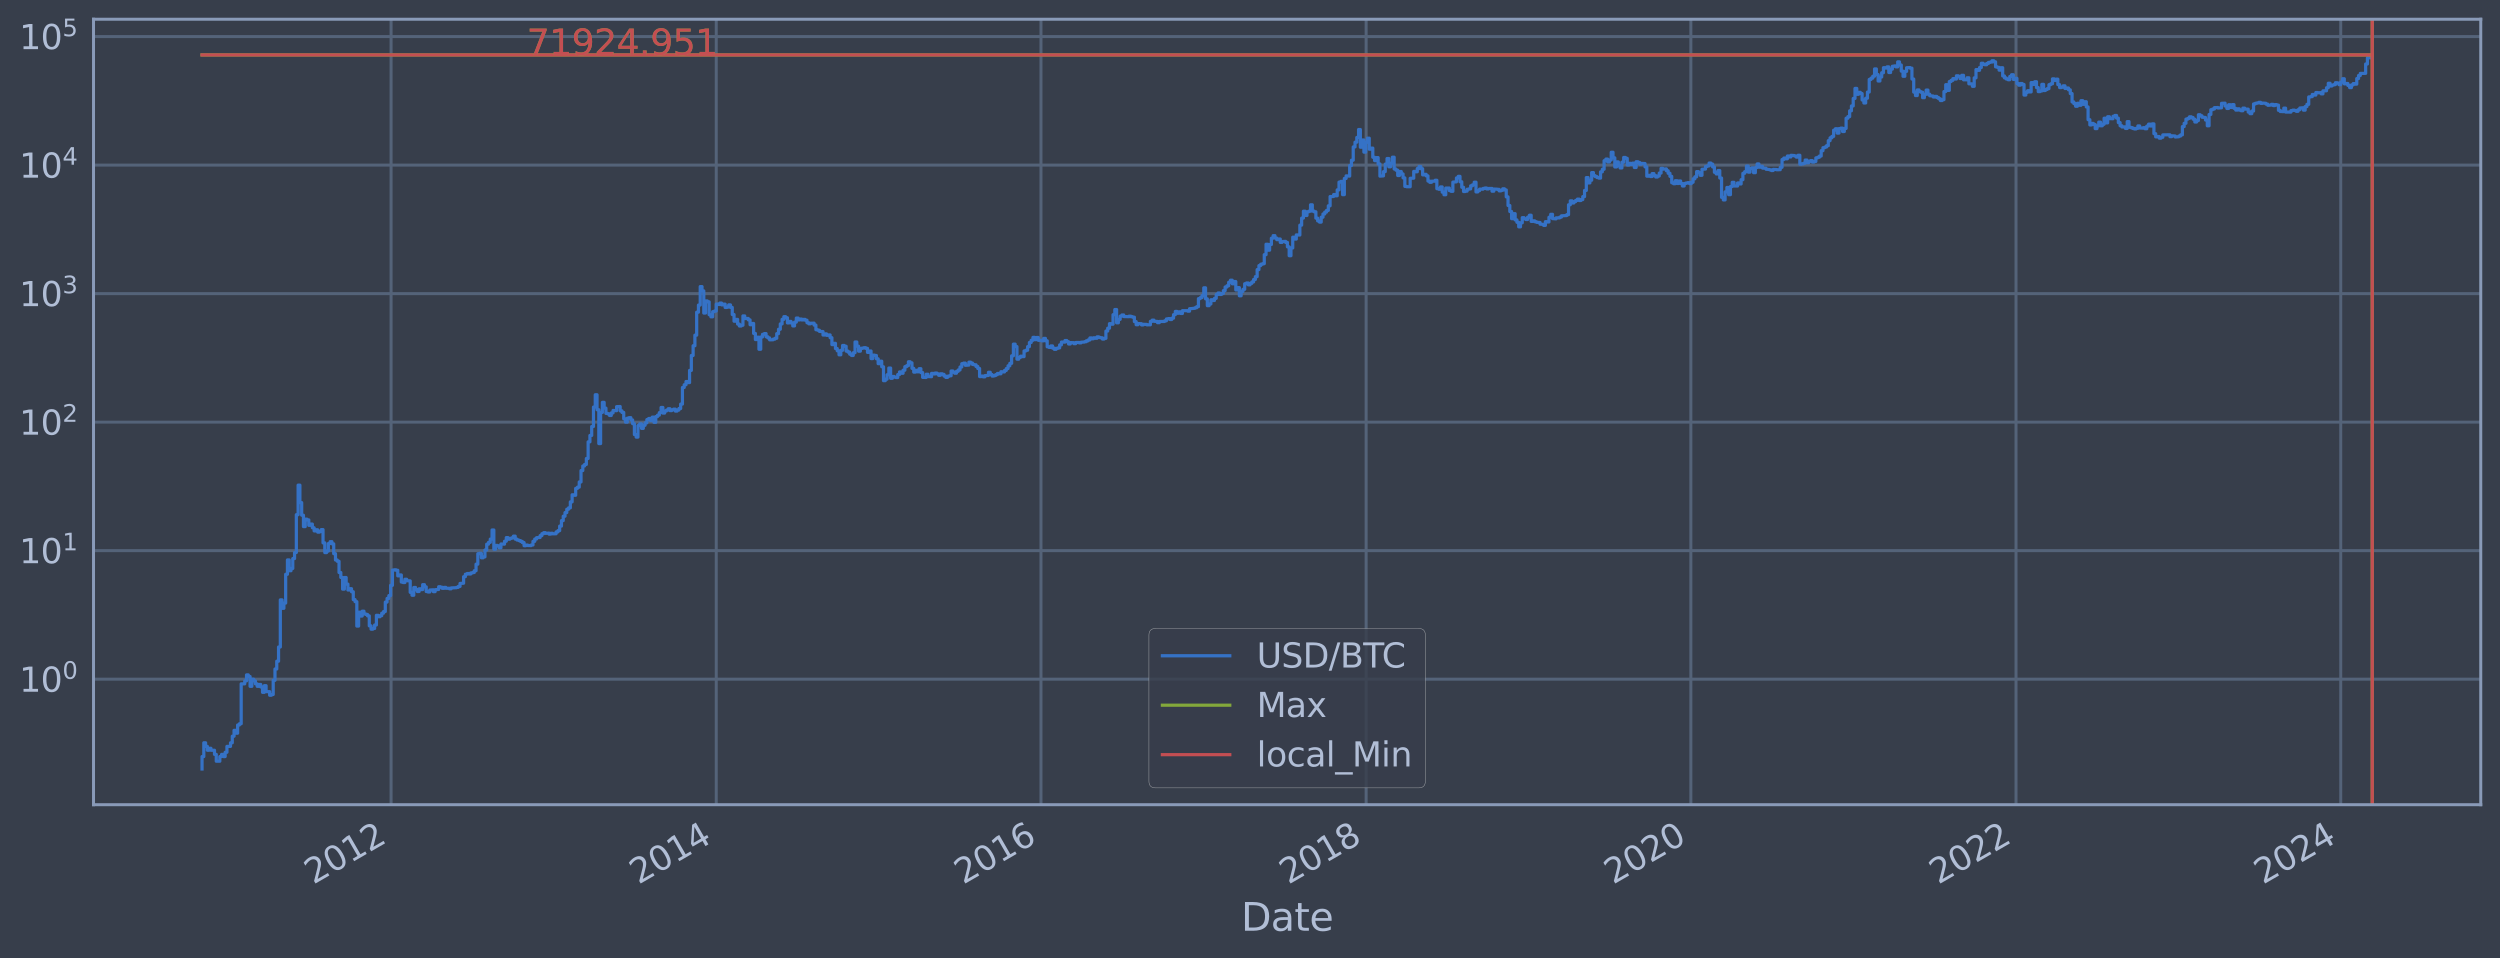 <?xml version="1.0" encoding="utf-8" standalone="no"?>
<!DOCTYPE svg PUBLIC "-//W3C//DTD SVG 1.1//EN"
  "http://www.w3.org/Graphics/SVG/1.1/DTD/svg11.dtd">
<svg xmlns:xlink="http://www.w3.org/1999/xlink" width="934.976pt" height="358.291pt" viewBox="0 0 934.976 358.291" xmlns="http://www.w3.org/2000/svg" version="1.1">
 <defs>
  <style type="text/css">*{stroke-linejoin: round; stroke-linecap: butt}</style>
 </defs>
 <g id="figure_1">
  <g id="patch_1">
   <path d="M 0 358.291 
L 934.976 358.291 
L 934.976 0 
L 0 0 
z
" style="fill: #373e4b"/>
  </g>
  <g id="axes_1">
   <g id="patch_2">
    <path d="M 34.976 300.96 
L 927.776 300.96 
L 927.776 7.2 
L 34.976 7.2 
z
" style="fill: #373e4b"/>
   </g>
   <g id="matplotlib.axis_1">
    <g id="xtick_1">
     <g id="line2d_1">
      <path d="M 146.26 300.96 
L 146.26 7.2 
" clip-path="url(#p4b1eca4a27)" style="fill: none; stroke: #546379; stroke-width: 1.12; stroke-linecap: square"/>
     </g>
     <g id="line2d_2"/>
     <g id="text_1">
      <!-- 2012 -->
      <g style="fill: #b1bed6" transform="translate(117.179 330.885) rotate(-30) scale(0.126 -0.126)">
       <defs>
        <path id="DejaVuSans-32" d="M 1228 531 
L 3431 531 
L 3431 0 
L 469 0 
L 469 531 
Q 828 903 1448 1529 
Q 2069 2156 2228 2338 
Q 2531 2678 2651 2914 
Q 2772 3150 2772 3378 
Q 2772 3750 2511 3984 
Q 2250 4219 1831 4219 
Q 1534 4219 1204 4116 
Q 875 4013 500 3803 
L 500 4441 
Q 881 4594 1212 4672 
Q 1544 4750 1819 4750 
Q 2544 4750 2975 4387 
Q 3406 4025 3406 3419 
Q 3406 3131 3298 2873 
Q 3191 2616 2906 2266 
Q 2828 2175 2409 1742 
Q 1991 1309 1228 531 
z
" transform="scale(0.016)"/>
        <path id="DejaVuSans-30" d="M 2034 4250 
Q 1547 4250 1301 3770 
Q 1056 3291 1056 2328 
Q 1056 1369 1301 889 
Q 1547 409 2034 409 
Q 2525 409 2770 889 
Q 3016 1369 3016 2328 
Q 3016 3291 2770 3770 
Q 2525 4250 2034 4250 
z
M 2034 4750 
Q 2819 4750 3233 4129 
Q 3647 3509 3647 2328 
Q 3647 1150 3233 529 
Q 2819 -91 2034 -91 
Q 1250 -91 836 529 
Q 422 1150 422 2328 
Q 422 3509 836 4129 
Q 1250 4750 2034 4750 
z
" transform="scale(0.016)"/>
        <path id="DejaVuSans-31" d="M 794 531 
L 1825 531 
L 1825 4091 
L 703 3866 
L 703 4441 
L 1819 4666 
L 2450 4666 
L 2450 531 
L 3481 531 
L 3481 0 
L 794 0 
L 794 531 
z
" transform="scale(0.016)"/>
       </defs>
       <use xlink:href="#DejaVuSans-32"/>
       <use xlink:href="#DejaVuSans-30" x="63.623"/>
       <use xlink:href="#DejaVuSans-31" x="127.246"/>
       <use xlink:href="#DejaVuSans-32" x="190.869"/>
      </g>
     </g>
    </g>
    <g id="xtick_2">
     <g id="line2d_3">
      <path d="M 267.869 300.96 
L 267.869 7.2 
" clip-path="url(#p4b1eca4a27)" style="fill: none; stroke: #546379; stroke-width: 1.12; stroke-linecap: square"/>
     </g>
     <g id="line2d_4"/>
     <g id="text_2">
      <!-- 2014 -->
      <g style="fill: #b1bed6" transform="translate(238.788 330.885) rotate(-30) scale(0.126 -0.126)">
       <defs>
        <path id="DejaVuSans-34" d="M 2419 4116 
L 825 1625 
L 2419 1625 
L 2419 4116 
z
M 2253 4666 
L 3047 4666 
L 3047 1625 
L 3713 1625 
L 3713 1100 
L 3047 1100 
L 3047 0 
L 2419 0 
L 2419 1100 
L 313 1100 
L 313 1709 
L 2253 4666 
z
" transform="scale(0.016)"/>
       </defs>
       <use xlink:href="#DejaVuSans-32"/>
       <use xlink:href="#DejaVuSans-30" x="63.623"/>
       <use xlink:href="#DejaVuSans-31" x="127.246"/>
       <use xlink:href="#DejaVuSans-34" x="190.869"/>
      </g>
     </g>
    </g>
    <g id="xtick_3">
     <g id="line2d_5">
      <path d="M 389.311 300.96 
L 389.311 7.2 
" clip-path="url(#p4b1eca4a27)" style="fill: none; stroke: #546379; stroke-width: 1.12; stroke-linecap: square"/>
     </g>
     <g id="line2d_6"/>
     <g id="text_3">
      <!-- 2016 -->
      <g style="fill: #b1bed6" transform="translate(360.23 330.885) rotate(-30) scale(0.126 -0.126)">
       <defs>
        <path id="DejaVuSans-36" d="M 2113 2584 
Q 1688 2584 1439 2293 
Q 1191 2003 1191 1497 
Q 1191 994 1439 701 
Q 1688 409 2113 409 
Q 2538 409 2786 701 
Q 3034 994 3034 1497 
Q 3034 2003 2786 2293 
Q 2538 2584 2113 2584 
z
M 3366 4563 
L 3366 3988 
Q 3128 4100 2886 4159 
Q 2644 4219 2406 4219 
Q 1781 4219 1451 3797 
Q 1122 3375 1075 2522 
Q 1259 2794 1537 2939 
Q 1816 3084 2150 3084 
Q 2853 3084 3261 2657 
Q 3669 2231 3669 1497 
Q 3669 778 3244 343 
Q 2819 -91 2113 -91 
Q 1303 -91 875 529 
Q 447 1150 447 2328 
Q 447 3434 972 4092 
Q 1497 4750 2381 4750 
Q 2619 4750 2861 4703 
Q 3103 4656 3366 4563 
z
" transform="scale(0.016)"/>
       </defs>
       <use xlink:href="#DejaVuSans-32"/>
       <use xlink:href="#DejaVuSans-30" x="63.623"/>
       <use xlink:href="#DejaVuSans-31" x="127.246"/>
       <use xlink:href="#DejaVuSans-36" x="190.869"/>
      </g>
     </g>
    </g>
    <g id="xtick_4">
     <g id="line2d_7">
      <path d="M 510.92 300.96 
L 510.92 7.2 
" clip-path="url(#p4b1eca4a27)" style="fill: none; stroke: #546379; stroke-width: 1.12; stroke-linecap: square"/>
     </g>
     <g id="line2d_8"/>
     <g id="text_4">
      <!-- 2018 -->
      <g style="fill: #b1bed6" transform="translate(481.839 330.885) rotate(-30) scale(0.126 -0.126)">
       <defs>
        <path id="DejaVuSans-38" d="M 2034 2216 
Q 1584 2216 1326 1975 
Q 1069 1734 1069 1313 
Q 1069 891 1326 650 
Q 1584 409 2034 409 
Q 2484 409 2743 651 
Q 3003 894 3003 1313 
Q 3003 1734 2745 1975 
Q 2488 2216 2034 2216 
z
M 1403 2484 
Q 997 2584 770 2862 
Q 544 3141 544 3541 
Q 544 4100 942 4425 
Q 1341 4750 2034 4750 
Q 2731 4750 3128 4425 
Q 3525 4100 3525 3541 
Q 3525 3141 3298 2862 
Q 3072 2584 2669 2484 
Q 3125 2378 3379 2068 
Q 3634 1759 3634 1313 
Q 3634 634 3220 271 
Q 2806 -91 2034 -91 
Q 1263 -91 848 271 
Q 434 634 434 1313 
Q 434 1759 690 2068 
Q 947 2378 1403 2484 
z
M 1172 3481 
Q 1172 3119 1398 2916 
Q 1625 2713 2034 2713 
Q 2441 2713 2670 2916 
Q 2900 3119 2900 3481 
Q 2900 3844 2670 4047 
Q 2441 4250 2034 4250 
Q 1625 4250 1398 4047 
Q 1172 3844 1172 3481 
z
" transform="scale(0.016)"/>
       </defs>
       <use xlink:href="#DejaVuSans-32"/>
       <use xlink:href="#DejaVuSans-30" x="63.623"/>
       <use xlink:href="#DejaVuSans-31" x="127.246"/>
       <use xlink:href="#DejaVuSans-38" x="190.869"/>
      </g>
     </g>
    </g>
    <g id="xtick_5">
     <g id="line2d_9">
      <path d="M 632.362 300.96 
L 632.362 7.2 
" clip-path="url(#p4b1eca4a27)" style="fill: none; stroke: #546379; stroke-width: 1.12; stroke-linecap: square"/>
     </g>
     <g id="line2d_10"/>
     <g id="text_5">
      <!-- 2020 -->
      <g style="fill: #b1bed6" transform="translate(603.281 330.885) rotate(-30) scale(0.126 -0.126)">
       <use xlink:href="#DejaVuSans-32"/>
       <use xlink:href="#DejaVuSans-30" x="63.623"/>
       <use xlink:href="#DejaVuSans-32" x="127.246"/>
       <use xlink:href="#DejaVuSans-30" x="190.869"/>
      </g>
     </g>
    </g>
    <g id="xtick_6">
     <g id="line2d_11">
      <path d="M 753.97 300.96 
L 753.97 7.2 
" clip-path="url(#p4b1eca4a27)" style="fill: none; stroke: #546379; stroke-width: 1.12; stroke-linecap: square"/>
     </g>
     <g id="line2d_12"/>
     <g id="text_6">
      <!-- 2022 -->
      <g style="fill: #b1bed6" transform="translate(724.889 330.885) rotate(-30) scale(0.126 -0.126)">
       <use xlink:href="#DejaVuSans-32"/>
       <use xlink:href="#DejaVuSans-30" x="63.623"/>
       <use xlink:href="#DejaVuSans-32" x="127.246"/>
       <use xlink:href="#DejaVuSans-32" x="190.869"/>
      </g>
     </g>
    </g>
    <g id="xtick_7">
     <g id="line2d_13">
      <path d="M 875.413 300.96 
L 875.413 7.2 
" clip-path="url(#p4b1eca4a27)" style="fill: none; stroke: #546379; stroke-width: 1.12; stroke-linecap: square"/>
     </g>
     <g id="line2d_14"/>
     <g id="text_7">
      <!-- 2024 -->
      <g style="fill: #b1bed6" transform="translate(846.332 330.885) rotate(-30) scale(0.126 -0.126)">
       <use xlink:href="#DejaVuSans-32"/>
       <use xlink:href="#DejaVuSans-30" x="63.623"/>
       <use xlink:href="#DejaVuSans-32" x="127.246"/>
       <use xlink:href="#DejaVuSans-34" x="190.869"/>
      </g>
     </g>
    </g>
    <g id="text_8">
     <!-- Date -->
     <g style="fill: #b1bed6" transform="translate(464.167 348.096) scale(0.144 -0.144)">
      <defs>
       <path id="DejaVuSans-44" d="M 1259 4147 
L 1259 519 
L 2022 519 
Q 2988 519 3436 956 
Q 3884 1394 3884 2338 
Q 3884 3275 3436 3711 
Q 2988 4147 2022 4147 
L 1259 4147 
z
M 628 4666 
L 1925 4666 
Q 3281 4666 3915 4102 
Q 4550 3538 4550 2338 
Q 4550 1131 3912 565 
Q 3275 0 1925 0 
L 628 0 
L 628 4666 
z
" transform="scale(0.016)"/>
       <path id="DejaVuSans-61" d="M 2194 1759 
Q 1497 1759 1228 1600 
Q 959 1441 959 1056 
Q 959 750 1161 570 
Q 1363 391 1709 391 
Q 2188 391 2477 730 
Q 2766 1069 2766 1631 
L 2766 1759 
L 2194 1759 
z
M 3341 1997 
L 3341 0 
L 2766 0 
L 2766 531 
Q 2569 213 2275 61 
Q 1981 -91 1556 -91 
Q 1019 -91 701 211 
Q 384 513 384 1019 
Q 384 1609 779 1909 
Q 1175 2209 1959 2209 
L 2766 2209 
L 2766 2266 
Q 2766 2663 2505 2880 
Q 2244 3097 1772 3097 
Q 1472 3097 1187 3025 
Q 903 2953 641 2809 
L 641 3341 
Q 956 3463 1253 3523 
Q 1550 3584 1831 3584 
Q 2591 3584 2966 3190 
Q 3341 2797 3341 1997 
z
" transform="scale(0.016)"/>
       <path id="DejaVuSans-74" d="M 1172 4494 
L 1172 3500 
L 2356 3500 
L 2356 3053 
L 1172 3053 
L 1172 1153 
Q 1172 725 1289 603 
Q 1406 481 1766 481 
L 2356 481 
L 2356 0 
L 1766 0 
Q 1100 0 847 248 
Q 594 497 594 1153 
L 594 3053 
L 172 3053 
L 172 3500 
L 594 3500 
L 594 4494 
L 1172 4494 
z
" transform="scale(0.016)"/>
       <path id="DejaVuSans-65" d="M 3597 1894 
L 3597 1613 
L 953 1613 
Q 991 1019 1311 708 
Q 1631 397 2203 397 
Q 2534 397 2845 478 
Q 3156 559 3463 722 
L 3463 178 
Q 3153 47 2828 -22 
Q 2503 -91 2169 -91 
Q 1331 -91 842 396 
Q 353 884 353 1716 
Q 353 2575 817 3079 
Q 1281 3584 2069 3584 
Q 2775 3584 3186 3129 
Q 3597 2675 3597 1894 
z
M 3022 2063 
Q 3016 2534 2758 2815 
Q 2500 3097 2075 3097 
Q 1594 3097 1305 2825 
Q 1016 2553 972 2059 
L 3022 2063 
z
" transform="scale(0.016)"/>
      </defs>
      <use xlink:href="#DejaVuSans-44"/>
      <use xlink:href="#DejaVuSans-61" x="77.002"/>
      <use xlink:href="#DejaVuSans-74" x="138.281"/>
      <use xlink:href="#DejaVuSans-65" x="177.49"/>
     </g>
    </g>
   </g>
   <g id="matplotlib.axis_2">
    <g id="ytick_1">
     <g id="line2d_15">
      <path d="M 34.976 254.01 
L 927.776 254.01 
" clip-path="url(#p4b1eca4a27)" style="fill: none; stroke: #546379; stroke-width: 1.12; stroke-linecap: square"/>
     </g>
     <g id="line2d_16"/>
     <g id="text_9">
      <!-- $\mathdefault{10^{0}}$ -->
      <g style="fill: #b1bed6" transform="translate(7.2 258.797) scale(0.126 -0.126)">
       <use xlink:href="#DejaVuSans-31" transform="translate(0 0.766)"/>
       <use xlink:href="#DejaVuSans-30" transform="translate(63.623 0.766)"/>
       <use xlink:href="#DejaVuSans-30" transform="translate(128.203 39.047) scale(0.7)"/>
      </g>
     </g>
    </g>
    <g id="ytick_2">
     <g id="line2d_17">
      <path d="M 34.976 205.942 
L 927.776 205.942 
" clip-path="url(#p4b1eca4a27)" style="fill: none; stroke: #546379; stroke-width: 1.12; stroke-linecap: square"/>
     </g>
     <g id="line2d_18"/>
     <g id="text_10">
      <!-- $\mathdefault{10^{1}}$ -->
      <g style="fill: #b1bed6" transform="translate(7.2 210.729) scale(0.126 -0.126)">
       <use xlink:href="#DejaVuSans-31" transform="translate(0 0.684)"/>
       <use xlink:href="#DejaVuSans-30" transform="translate(63.623 0.684)"/>
       <use xlink:href="#DejaVuSans-31" transform="translate(128.203 38.966) scale(0.7)"/>
      </g>
     </g>
    </g>
    <g id="ytick_3">
     <g id="line2d_19">
      <path d="M 34.976 157.875 
L 927.776 157.875 
" clip-path="url(#p4b1eca4a27)" style="fill: none; stroke: #546379; stroke-width: 1.12; stroke-linecap: square"/>
     </g>
     <g id="line2d_20"/>
     <g id="text_11">
      <!-- $\mathdefault{10^{2}}$ -->
      <g style="fill: #b1bed6" transform="translate(7.2 162.662) scale(0.126 -0.126)">
       <use xlink:href="#DejaVuSans-31" transform="translate(0 0.766)"/>
       <use xlink:href="#DejaVuSans-30" transform="translate(63.623 0.766)"/>
       <use xlink:href="#DejaVuSans-32" transform="translate(128.203 39.047) scale(0.7)"/>
      </g>
     </g>
    </g>
    <g id="ytick_4">
     <g id="line2d_21">
      <path d="M 34.976 109.808 
L 927.776 109.808 
" clip-path="url(#p4b1eca4a27)" style="fill: none; stroke: #546379; stroke-width: 1.12; stroke-linecap: square"/>
     </g>
     <g id="line2d_22"/>
     <g id="text_12">
      <!-- $\mathdefault{10^{3}}$ -->
      <g style="fill: #b1bed6" transform="translate(7.2 114.595) scale(0.126 -0.126)">
       <defs>
        <path id="DejaVuSans-33" d="M 2597 2516 
Q 3050 2419 3304 2112 
Q 3559 1806 3559 1356 
Q 3559 666 3084 287 
Q 2609 -91 1734 -91 
Q 1441 -91 1130 -33 
Q 819 25 488 141 
L 488 750 
Q 750 597 1062 519 
Q 1375 441 1716 441 
Q 2309 441 2620 675 
Q 2931 909 2931 1356 
Q 2931 1769 2642 2001 
Q 2353 2234 1838 2234 
L 1294 2234 
L 1294 2753 
L 1863 2753 
Q 2328 2753 2575 2939 
Q 2822 3125 2822 3475 
Q 2822 3834 2567 4026 
Q 2313 4219 1838 4219 
Q 1578 4219 1281 4162 
Q 984 4106 628 3988 
L 628 4550 
Q 988 4650 1302 4700 
Q 1616 4750 1894 4750 
Q 2613 4750 3031 4423 
Q 3450 4097 3450 3541 
Q 3450 3153 3228 2886 
Q 3006 2619 2597 2516 
z
" transform="scale(0.016)"/>
       </defs>
       <use xlink:href="#DejaVuSans-31" transform="translate(0 0.766)"/>
       <use xlink:href="#DejaVuSans-30" transform="translate(63.623 0.766)"/>
       <use xlink:href="#DejaVuSans-33" transform="translate(128.203 39.047) scale(0.7)"/>
      </g>
     </g>
    </g>
    <g id="ytick_5">
     <g id="line2d_23">
      <path d="M 34.976 61.741 
L 927.776 61.741 
" clip-path="url(#p4b1eca4a27)" style="fill: none; stroke: #546379; stroke-width: 1.12; stroke-linecap: square"/>
     </g>
     <g id="line2d_24"/>
     <g id="text_13">
      <!-- $\mathdefault{10^{4}}$ -->
      <g style="fill: #b1bed6" transform="translate(7.2 66.528) scale(0.126 -0.126)">
       <use xlink:href="#DejaVuSans-31" transform="translate(0 0.684)"/>
       <use xlink:href="#DejaVuSans-30" transform="translate(63.623 0.684)"/>
       <use xlink:href="#DejaVuSans-34" transform="translate(128.203 38.966) scale(0.7)"/>
      </g>
     </g>
    </g>
    <g id="ytick_6">
     <g id="line2d_25">
      <path d="M 34.976 13.673 
L 927.776 13.673 
" clip-path="url(#p4b1eca4a27)" style="fill: none; stroke: #546379; stroke-width: 1.12; stroke-linecap: square"/>
     </g>
     <g id="line2d_26"/>
     <g id="text_14">
      <!-- $\mathdefault{10^{5}}$ -->
      <g style="fill: #b1bed6" transform="translate(7.2 18.46) scale(0.126 -0.126)">
       <defs>
        <path id="DejaVuSans-35" d="M 691 4666 
L 3169 4666 
L 3169 4134 
L 1269 4134 
L 1269 2991 
Q 1406 3038 1543 3061 
Q 1681 3084 1819 3084 
Q 2600 3084 3056 2656 
Q 3513 2228 3513 1497 
Q 3513 744 3044 326 
Q 2575 -91 1722 -91 
Q 1428 -91 1123 -41 
Q 819 9 494 109 
L 494 744 
Q 775 591 1075 516 
Q 1375 441 1709 441 
Q 2250 441 2565 725 
Q 2881 1009 2881 1497 
Q 2881 1984 2565 2268 
Q 2250 2553 1709 2553 
Q 1456 2553 1204 2497 
Q 953 2441 691 2322 
L 691 4666 
z
" transform="scale(0.016)"/>
       </defs>
       <use xlink:href="#DejaVuSans-31" transform="translate(0 0.684)"/>
       <use xlink:href="#DejaVuSans-30" transform="translate(63.623 0.684)"/>
       <use xlink:href="#DejaVuSans-35" transform="translate(128.203 38.966) scale(0.7)"/>
      </g>
     </g>
    </g>
    <g id="ytick_7">
     <g id="line2d_27"/>
    </g>
    <g id="ytick_8">
     <g id="line2d_28"/>
    </g>
    <g id="ytick_9">
     <g id="line2d_29"/>
    </g>
    <g id="ytick_10">
     <g id="line2d_30"/>
    </g>
    <g id="ytick_11">
     <g id="line2d_31"/>
    </g>
    <g id="ytick_12">
     <g id="line2d_32"/>
    </g>
    <g id="ytick_13">
     <g id="line2d_33"/>
    </g>
    <g id="ytick_14">
     <g id="line2d_34"/>
    </g>
    <g id="ytick_15">
     <g id="line2d_35"/>
    </g>
    <g id="ytick_16">
     <g id="line2d_36"/>
    </g>
    <g id="ytick_17">
     <g id="line2d_37"/>
    </g>
    <g id="ytick_18">
     <g id="line2d_38"/>
    </g>
    <g id="ytick_19">
     <g id="line2d_39"/>
    </g>
    <g id="ytick_20">
     <g id="line2d_40"/>
    </g>
    <g id="ytick_21">
     <g id="line2d_41"/>
    </g>
    <g id="ytick_22">
     <g id="line2d_42"/>
    </g>
    <g id="ytick_23">
     <g id="line2d_43"/>
    </g>
    <g id="ytick_24">
     <g id="line2d_44"/>
    </g>
    <g id="ytick_25">
     <g id="line2d_45"/>
    </g>
    <g id="ytick_26">
     <g id="line2d_46"/>
    </g>
    <g id="ytick_27">
     <g id="line2d_47"/>
    </g>
    <g id="ytick_28">
     <g id="line2d_48"/>
    </g>
    <g id="ytick_29">
     <g id="line2d_49"/>
    </g>
    <g id="ytick_30">
     <g id="line2d_50"/>
    </g>
    <g id="ytick_31">
     <g id="line2d_51"/>
    </g>
    <g id="ytick_32">
     <g id="line2d_52"/>
    </g>
    <g id="ytick_33">
     <g id="line2d_53"/>
    </g>
    <g id="ytick_34">
     <g id="line2d_54"/>
    </g>
    <g id="ytick_35">
     <g id="line2d_55"/>
    </g>
    <g id="ytick_36">
     <g id="line2d_56"/>
    </g>
    <g id="ytick_37">
     <g id="line2d_57"/>
    </g>
    <g id="ytick_38">
     <g id="line2d_58"/>
    </g>
    <g id="ytick_39">
     <g id="line2d_59"/>
    </g>
    <g id="ytick_40">
     <g id="line2d_60"/>
    </g>
    <g id="ytick_41">
     <g id="line2d_61"/>
    </g>
    <g id="ytick_42">
     <g id="line2d_62"/>
    </g>
    <g id="ytick_43">
     <g id="line2d_63"/>
    </g>
    <g id="ytick_44">
     <g id="line2d_64"/>
    </g>
    <g id="ytick_45">
     <g id="line2d_65"/>
    </g>
    <g id="ytick_46">
     <g id="line2d_66"/>
    </g>
    <g id="ytick_47">
     <g id="line2d_67"/>
    </g>
    <g id="ytick_48">
     <g id="line2d_68"/>
    </g>
    <g id="ytick_49">
     <g id="line2d_69"/>
    </g>
    <g id="ytick_50">
     <g id="line2d_70"/>
    </g>
    <g id="ytick_51">
     <g id="line2d_71"/>
    </g>
    <g id="ytick_52">
     <g id="line2d_72"/>
    </g>
    <g id="ytick_53">
     <g id="line2d_73"/>
    </g>
    <g id="ytick_54">
     <g id="line2d_74"/>
    </g>
   </g>
   <g id="line2d_75">
    <path d="M 75.558 287.607 
L 75.558 282.949 
L 76.223 282.949 
L 76.223 277.796 
L 76.889 277.796 
L 76.889 279.143 
L 77.554 279.143 
L 77.554 280.583 
L 78.22 280.583 
L 78.22 279.851 
L 78.885 279.851 
L 78.885 280.583 
L 80.216 280.583 
L 80.216 282.13 
L 80.881 282.13 
L 80.881 284.69 
L 82.212 284.69 
L 82.212 282.949 
L 82.878 282.949 
L 82.878 282.13 
L 83.543 282.13 
L 83.543 282.949 
L 84.208 282.949 
L 84.208 281.342 
L 84.874 281.342 
L 84.874 279.143 
L 86.205 279.143 
L 86.205 277.796 
L 86.87 277.796 
L 86.87 275.337 
L 87.536 275.337 
L 87.536 273.138 
L 88.201 273.138 
L 88.201 274.208 
L 88.867 274.208 
L 88.867 271.148 
L 89.532 271.148 
L 89.532 270.679 
L 90.197 270.679 
L 90.197 255.75 
L 91.528 255.75 
L 91.528 254.646 
L 92.194 254.646 
L 92.194 252.403 
L 92.859 252.403 
L 92.859 252.991 
L 93.525 252.991 
L 93.525 256.678 
L 94.19 256.678 
L 94.19 254.01 
L 94.855 254.01 
L 94.855 254.646 
L 95.521 254.646 
L 95.521 255.75 
L 96.186 255.75 
L 96.186 256.678 
L 96.852 256.678 
L 96.852 255.978 
L 97.517 255.978 
L 97.517 256.917 
L 98.183 256.917 
L 98.183 258.93 
L 98.848 258.93 
L 98.848 256.442 
L 99.514 256.442 
L 99.514 258.668 
L 100.844 258.668 
L 100.844 260.015 
L 101.51 260.015 
L 101.51 259.739 
L 102.175 259.739 
L 102.175 254.431 
L 102.841 254.431 
L 102.841 250.204 
L 103.506 250.204 
L 103.506 247.286 
L 104.172 247.286 
L 104.172 241.973 
L 104.837 241.973 
L 104.837 224.352 
L 105.502 224.352 
L 105.502 227.503 
L 106.168 227.503 
L 106.168 225.545 
L 106.833 225.545 
L 106.833 214.775 
L 107.499 214.775 
L 107.499 209.409 
L 108.164 209.409 
L 108.164 213.448 
L 108.83 213.448 
L 108.83 212.598 
L 109.495 212.598 
L 109.495 208.898 
L 110.161 208.898 
L 110.161 206.643 
L 110.826 206.643 
L 110.826 192.489 
L 111.491 192.489 
L 111.491 181.441 
L 112.157 181.441 
L 112.157 187.965 
L 112.822 187.965 
L 112.822 192.687 
L 113.488 192.687 
L 113.488 196.942 
L 114.153 196.942 
L 114.153 194.165 
L 114.819 194.165 
L 114.819 194.44 
L 115.484 194.44 
L 115.484 196.473 
L 116.149 196.473 
L 116.149 196.001 
L 116.815 196.001 
L 116.815 197.381 
L 117.48 197.381 
L 117.48 198.549 
L 118.146 198.549 
L 118.146 198.128 
L 118.811 198.128 
L 118.811 199.023 
L 119.477 199.023 
L 119.477 198.77 
L 120.142 198.77 
L 120.142 198.071 
L 120.808 198.071 
L 120.808 203.025 
L 121.473 203.025 
L 121.473 206.665 
L 122.138 206.665 
L 122.138 206.089 
L 122.804 206.089 
L 122.804 203.281 
L 123.469 203.281 
L 123.469 202.576 
L 124.135 202.576 
L 124.135 203.391 
L 124.8 203.391 
L 124.8 207.057 
L 125.466 207.057 
L 125.466 209.434 
L 126.131 209.434 
L 126.131 209.908 
L 126.796 209.908 
L 126.796 214.116 
L 127.462 214.116 
L 127.462 215.955 
L 128.127 215.955 
L 128.127 220.329 
L 128.793 220.329 
L 128.793 215.989 
L 129.458 215.989 
L 129.458 218.46 
L 130.124 218.46 
L 130.124 220.664 
L 130.789 220.664 
L 130.789 220.163 
L 131.454 220.163 
L 131.454 221.308 
L 132.12 221.308 
L 132.12 224.252 
L 132.785 224.252 
L 132.785 225.018 
L 133.451 225.018 
L 133.451 234.143 
L 134.116 234.143 
L 134.116 228.96 
L 134.782 228.96 
L 134.782 230.391 
L 135.447 230.391 
L 135.447 228.586 
L 136.113 228.586 
L 136.113 229.598 
L 136.778 229.598 
L 136.778 229.794 
L 137.443 229.794 
L 137.443 230.324 
L 138.109 230.324 
L 138.109 234.063 
L 138.774 234.063 
L 138.774 235.304 
L 139.44 235.304 
L 139.44 235.049 
L 140.105 235.049 
L 140.105 233.744 
L 140.771 233.744 
L 140.771 230.124 
L 141.436 230.124 
L 141.436 230.662 
L 142.101 230.662 
L 142.101 230.257 
L 142.767 230.257 
L 142.767 229.341 
L 143.432 229.341 
L 143.432 228.71 
L 144.098 228.71 
L 144.098 225.175 
L 144.763 225.175 
L 144.763 223.805 
L 145.429 223.805 
L 145.429 222.751 
L 146.094 222.751 
L 146.094 218.922 
L 146.76 218.922 
L 146.76 213.21 
L 147.425 213.21 
L 147.425 213.092 
L 148.09 213.092 
L 148.09 213.269 
L 148.756 213.269 
L 148.756 215.357 
L 149.421 215.357 
L 149.421 215.032 
L 150.087 215.032 
L 150.087 217.677 
L 150.752 217.677 
L 150.752 217.861 
L 151.418 217.861 
L 151.418 216.641 
L 152.083 216.641 
L 152.083 217.17 
L 153.414 217.242 
L 153.414 221.527 
L 154.079 221.527 
L 154.079 222.612 
L 154.745 222.612 
L 154.745 219.714 
L 155.41 219.714 
L 155.41 220.496 
L 156.076 220.496 
L 156.076 221.221 
L 156.741 221.221 
L 156.741 220.204 
L 157.407 220.204 
L 157.407 220.496 
L 158.072 220.496 
L 158.072 218.651 
L 158.737 218.651 
L 158.737 219.473 
L 159.403 219.473 
L 159.403 221.221 
L 160.068 221.221 
L 160.068 221.395 
L 160.734 221.395 
L 160.734 220.664 
L 162.065 220.58 
L 162.065 221.264 
L 162.73 221.264 
L 162.73 220.538 
L 164.061 220.454 
L 164.061 219.433 
L 164.726 219.433 
L 164.726 219.634 
L 165.392 219.634 
L 165.392 220.04 
L 166.057 220.04 
L 166.057 219.674 
L 166.723 219.674 
L 166.723 219.999 
L 168.054 219.999 
L 168.054 220.204 
L 168.719 220.204 
L 168.719 219.876 
L 170.715 219.795 
L 170.715 219.674 
L 171.381 219.674 
L 171.381 219.314 
L 172.046 219.314 
L 172.046 218.196 
L 173.377 218.121 
L 173.377 215.687 
L 174.042 215.687 
L 174.042 214.743 
L 174.708 214.743 
L 174.708 214.49 
L 175.373 214.49 
L 175.373 214.68 
L 176.039 214.68 
L 176.039 214.271 
L 176.704 214.271 
L 176.704 214.116 
L 177.37 214.116 
L 177.37 213.448 
L 178.035 213.448 
L 178.035 210.996 
L 178.7 210.996 
L 178.7 207.079 
L 179.366 207.079 
L 179.366 206.947 
L 180.031 206.947 
L 180.031 208.611 
L 180.697 208.611 
L 180.697 208.258 
L 181.362 208.258 
L 181.362 205.693 
L 182.028 205.693 
L 182.028 203.521 
L 182.693 203.521 
L 182.693 202.844 
L 183.359 202.844 
L 183.359 201.621 
L 184.024 201.621 
L 184.024 198.215 
L 184.689 198.215 
L 184.689 205.407 
L 185.355 205.407 
L 185.355 203.972 
L 186.02 203.972 
L 186.02 204.124 
L 186.686 204.124 
L 186.686 204.884 
L 187.351 204.884 
L 187.351 203.447 
L 188.682 203.502 
L 188.682 202.417 
L 189.347 202.417 
L 189.347 201.068 
L 190.013 201.068 
L 190.013 201.655 
L 190.678 201.655 
L 190.678 201.351 
L 191.344 201.351 
L 191.344 201.151 
L 192.009 201.151 
L 192.009 200.514 
L 192.675 200.514 
L 192.675 201.621 
L 193.34 201.621 
L 193.34 201.963 
L 194.006 201.963 
L 194.006 202.171 
L 194.671 202.171 
L 194.671 202.487 
L 195.336 202.487 
L 195.336 202.916 
L 196.002 202.916 
L 196.002 204.086 
L 196.667 204.086 
L 196.667 203.839 
L 197.333 203.839 
L 197.333 204.01 
L 198.664 204.048 
L 198.664 203.82 
L 199.329 203.82 
L 199.329 202.452 
L 199.994 202.452 
L 199.994 201.587 
L 200.66 201.587 
L 200.66 201.085 
L 201.991 201.019 
L 201.991 200.321 
L 202.656 200.321 
L 202.656 199.6 
L 203.322 199.6 
L 203.322 199.219 
L 203.987 199.219 
L 203.987 199.478 
L 205.318 199.371 
L 205.318 199.755 
L 205.983 199.755 
L 205.983 199.447 
L 206.649 199.447 
L 206.649 199.647 
L 207.98 199.616 
L 207.98 198.933 
L 208.645 198.933 
L 208.645 198.461 
L 209.311 198.461 
L 209.311 196.753 
L 209.976 196.753 
L 209.976 194.706 
L 210.641 194.706 
L 210.641 193.055 
L 211.307 193.055 
L 211.307 191.704 
L 211.972 191.704 
L 211.972 190.454 
L 212.638 190.454 
L 212.638 189.934 
L 213.303 189.934 
L 213.303 187.693 
L 213.969 187.693 
L 213.969 185.054 
L 214.634 185.054 
L 214.634 185.223 
L 215.3 185.223 
L 215.3 182.65 
L 215.965 182.65 
L 215.965 182.19 
L 216.63 182.19 
L 216.63 180.243 
L 217.296 180.243 
L 217.296 175.985 
L 217.961 175.985 
L 217.961 174.268 
L 218.627 174.268 
L 218.627 173.699 
L 219.292 173.699 
L 219.292 171.478 
L 219.958 171.478 
L 219.958 165.246 
L 220.623 165.246 
L 220.623 162.851 
L 221.288 162.851 
L 221.288 159.503 
L 221.954 159.503 
L 221.954 152.238 
L 222.619 152.238 
L 222.619 147.637 
L 223.285 147.637 
L 223.285 153.234 
L 223.95 153.234 
L 223.95 165.895 
L 224.616 165.895 
L 224.616 154.258 
L 225.281 154.258 
L 225.281 150.482 
L 225.946 150.482 
L 225.946 152.64 
L 226.612 152.64 
L 226.612 154.598 
L 227.277 154.598 
L 227.277 154.78 
L 227.943 154.78 
L 227.943 155.381 
L 228.608 155.381 
L 228.608 154.422 
L 229.274 154.422 
L 229.274 153.499 
L 230.605 153.605 
L 230.605 152.081 
L 231.935 152.032 
L 231.935 153.652 
L 232.601 153.652 
L 232.601 154.249 
L 233.266 154.249 
L 233.266 156.639 
L 233.932 156.639 
L 233.932 157.879 
L 234.597 157.879 
L 234.597 156.387 
L 235.263 156.387 
L 235.263 156.201 
L 235.928 156.201 
L 235.928 157.056 
L 236.593 157.056 
L 236.593 158.457 
L 237.259 158.457 
L 237.259 162.523 
L 237.924 162.523 
L 237.924 163.47 
L 238.59 163.47 
L 238.59 159.169 
L 239.255 159.169 
L 239.255 158.5 
L 239.921 158.5 
L 239.921 160.217 
L 240.586 160.217 
L 240.586 159.054 
L 241.252 159.054 
L 241.252 158.148 
L 241.917 158.148 
L 241.917 156.932 
L 242.582 156.932 
L 242.582 156.517 
L 243.248 156.517 
L 243.248 157.299 
L 243.913 157.299 
L 243.913 156.009 
L 244.579 156.009 
L 244.579 157.936 
L 245.244 157.936 
L 245.244 155.804 
L 245.91 155.804 
L 245.91 155.272 
L 246.575 155.272 
L 246.575 154.332 
L 247.24 154.332 
L 247.24 152.384 
L 247.906 152.384 
L 247.906 154.489 
L 248.571 154.489 
L 248.571 153.721 
L 249.237 153.721 
L 249.237 153.376 
L 249.902 153.376 
L 249.902 152.866 
L 250.568 152.866 
L 250.568 153.566 
L 251.233 153.566 
L 251.233 153.275 
L 251.899 153.275 
L 251.899 153.009 
L 252.564 153.009 
L 252.564 153.734 
L 253.229 153.734 
L 253.229 153.364 
L 253.895 153.364 
L 253.895 152.789 
L 254.56 152.789 
L 254.56 151.123 
L 255.226 151.123 
L 255.226 144.907 
L 255.891 144.907 
L 255.891 143.899 
L 256.557 143.899 
L 256.557 142.697 
L 257.222 142.697 
L 257.222 143.095 
L 257.887 143.095 
L 257.887 138.532 
L 258.553 138.532 
L 258.553 132.952 
L 259.218 132.952 
L 259.218 129.304 
L 259.884 129.304 
L 259.884 125.348 
L 260.549 125.348 
L 260.549 116.759 
L 261.215 116.759 
L 261.215 114.09 
L 261.88 114.09 
L 261.88 107.184 
L 262.546 107.184 
L 262.546 108.785 
L 263.211 108.785 
L 263.211 117.078 
L 263.876 117.078 
L 263.876 112.551 
L 264.542 112.551 
L 264.542 112.884 
L 265.207 112.884 
L 265.207 117.697 
L 265.873 117.697 
L 265.873 118.482 
L 266.538 118.482 
L 266.538 116.55 
L 267.204 116.55 
L 267.204 116.32 
L 267.869 116.32 
L 267.869 113.729 
L 268.534 113.729 
L 268.534 113.867 
L 269.2 113.867 
L 269.2 113.347 
L 269.865 113.347 
L 269.865 114.023 
L 270.531 114.023 
L 270.531 113.753 
L 271.196 113.753 
L 271.196 114.994 
L 271.862 114.994 
L 271.862 114.845 
L 272.527 114.845 
L 272.527 114.025 
L 273.192 114.025 
L 273.192 114.968 
L 273.858 114.968 
L 273.858 117.634 
L 274.523 117.634 
L 274.523 120.126 
L 275.189 120.126 
L 275.189 119.454 
L 275.854 119.454 
L 275.854 121.197 
L 276.52 121.197 
L 276.52 121.93 
L 277.185 121.93 
L 277.185 121.635 
L 277.851 121.635 
L 277.851 118.146 
L 278.516 118.146 
L 278.516 119.128 
L 279.847 119.091 
L 279.847 119.629 
L 280.512 119.629 
L 280.512 121.437 
L 281.178 121.437 
L 281.178 120.972 
L 281.843 120.972 
L 281.843 124.699 
L 282.509 124.699 
L 282.509 126.988 
L 283.174 126.988 
L 283.174 126.109 
L 283.839 126.109 
L 283.839 130.62 
L 284.505 130.62 
L 284.505 126.035 
L 285.17 126.035 
L 285.17 125.038 
L 285.836 125.038 
L 285.836 124.762 
L 286.501 124.762 
L 286.501 125.951 
L 287.167 125.951 
L 287.167 126.383 
L 287.832 126.383 
L 287.832 127.101 
L 289.163 127.06 
L 289.163 126.83 
L 289.828 126.83 
L 289.828 126.518 
L 290.494 126.518 
L 290.494 124.78 
L 291.159 124.78 
L 291.159 123.144 
L 291.825 123.144 
L 291.825 121.143 
L 292.49 121.143 
L 292.49 119.43 
L 293.156 119.43 
L 293.156 118.435 
L 293.821 118.435 
L 293.821 118.839 
L 294.486 118.839 
L 294.486 120.768 
L 295.152 120.768 
L 295.152 120.195 
L 295.817 120.195 
L 295.817 120.788 
L 296.483 120.788 
L 296.483 121.883 
L 297.148 121.883 
L 297.148 120.472 
L 297.814 120.472 
L 297.814 118.95 
L 298.479 118.95 
L 298.479 119.641 
L 299.145 119.641 
L 299.145 119.321 
L 299.81 119.321 
L 299.81 119.65 
L 300.475 119.65 
L 300.475 119.453 
L 301.141 119.453 
L 301.141 119.773 
L 301.806 119.773 
L 301.806 120.693 
L 302.472 120.693 
L 302.472 121.106 
L 303.137 121.106 
L 303.137 120.876 
L 304.468 120.859 
L 304.468 121.579 
L 305.133 121.579 
L 305.133 123.304 
L 305.799 123.304 
L 305.799 123.506 
L 306.464 123.506 
L 306.464 123.945 
L 307.795 124.003 
L 307.795 125.289 
L 308.461 125.289 
L 308.461 124.874 
L 309.126 124.874 
L 309.126 125.421 
L 309.792 125.421 
L 309.792 125.264 
L 310.457 125.264 
L 310.457 126.297 
L 311.122 126.297 
L 311.122 128.876 
L 311.788 128.876 
L 311.788 128.411 
L 312.453 128.411 
L 312.453 130.346 
L 313.119 130.346 
L 313.119 131.199 
L 313.784 131.199 
L 313.784 132.696 
L 314.45 132.696 
L 314.45 131.022 
L 315.115 131.022 
L 315.115 129.207 
L 315.78 129.207 
L 315.78 129.494 
L 316.446 129.494 
L 316.446 131.298 
L 317.111 131.298 
L 317.111 131.67 
L 317.777 131.67 
L 317.777 132.465 
L 318.442 132.465 
L 318.442 132.937 
L 319.108 132.937 
L 319.108 131.907 
L 319.773 131.907 
L 319.773 127.908 
L 320.438 127.908 
L 320.438 129.471 
L 321.104 129.471 
L 321.104 131.341 
L 321.769 131.341 
L 321.769 130.306 
L 322.435 130.306 
L 322.435 130.173 
L 323.1 130.173 
L 323.1 130.027 
L 323.766 130.027 
L 323.766 130.28 
L 324.431 130.28 
L 324.431 131.796 
L 325.097 131.796 
L 325.097 131.263 
L 325.762 131.263 
L 325.762 134.105 
L 326.427 134.105 
L 326.427 132.827 
L 327.093 132.827 
L 327.093 132.955 
L 327.758 132.955 
L 327.758 134.189 
L 328.424 134.189 
L 328.424 136.005 
L 329.089 136.005 
L 329.089 135.082 
L 329.755 135.082 
L 329.755 137.165 
L 330.42 137.165 
L 330.42 142.366 
L 331.085 142.366 
L 331.085 141.798 
L 331.751 141.798 
L 331.751 140.154 
L 332.416 140.154 
L 332.416 137.648 
L 333.082 137.648 
L 333.082 141.487 
L 333.747 141.487 
L 333.747 140.789 
L 334.413 140.789 
L 334.413 141.046 
L 335.078 141.046 
L 335.078 141.196 
L 335.744 141.196 
L 335.744 140.083 
L 336.409 140.083 
L 336.409 139.103 
L 337.074 139.103 
L 337.074 139.605 
L 337.74 139.605 
L 337.74 138.457 
L 338.405 138.457 
L 338.405 137.136 
L 339.071 137.136 
L 339.071 136.758 
L 339.736 136.758 
L 339.736 135.299 
L 340.402 135.299 
L 340.402 135.701 
L 341.067 135.701 
L 341.067 137.761 
L 341.732 137.761 
L 341.732 139.169 
L 342.398 139.169 
L 342.398 138.502 
L 343.063 138.502 
L 343.063 139.042 
L 343.729 139.042 
L 343.729 137.887 
L 344.394 137.887 
L 344.394 139.34 
L 345.06 139.34 
L 345.06 141.132 
L 346.391 141.167 
L 346.391 139.964 
L 347.056 139.964 
L 347.056 140.827 
L 348.387 140.889 
L 348.387 139.646 
L 349.052 139.646 
L 349.052 139.848 
L 349.718 139.848 
L 349.718 139.517 
L 350.383 139.517 
L 350.383 139.829 
L 351.049 139.829 
L 351.049 140.361 
L 351.714 140.361 
L 351.714 139.795 
L 352.379 139.795 
L 352.379 140.011 
L 353.045 140.011 
L 353.045 140.639 
L 353.71 140.639 
L 353.71 141.144 
L 354.376 141.144 
L 354.376 140.701 
L 355.041 140.701 
L 355.041 140.524 
L 355.707 140.524 
L 355.707 138.749 
L 356.372 138.749 
L 356.372 139.19 
L 357.038 139.19 
L 357.038 139.582 
L 357.703 139.582 
L 357.703 138.867 
L 358.368 138.867 
L 358.368 138.36 
L 359.034 138.36 
L 359.034 137.255 
L 359.699 137.255 
L 359.699 136.018 
L 360.365 136.018 
L 360.365 135.799 
L 361.03 135.799 
L 361.03 136.626 
L 362.361 136.533 
L 362.361 135.447 
L 363.026 135.447 
L 363.026 135.761 
L 363.692 135.761 
L 363.692 136.298 
L 364.357 136.298 
L 364.357 136.432 
L 365.023 136.432 
L 365.023 137.065 
L 365.688 137.065 
L 365.688 137.814 
L 366.354 137.814 
L 366.354 140.831 
L 367.019 140.831 
L 367.019 140.657 
L 367.684 140.657 
L 367.684 140.936 
L 368.35 140.936 
L 368.35 140.465 
L 369.681 140.422 
L 369.681 139.236 
L 370.346 139.236 
L 370.346 140.063 
L 371.012 140.063 
L 371.012 140.64 
L 371.677 140.64 
L 371.677 140.473 
L 372.343 140.473 
L 372.343 140.128 
L 373.008 140.128 
L 373.008 139.674 
L 373.673 139.674 
L 373.673 139.794 
L 374.339 139.794 
L 374.339 139.016 
L 375.67 139.108 
L 375.67 138.542 
L 376.335 138.542 
L 376.335 137.845 
L 377.001 137.845 
L 377.001 136.807 
L 377.666 136.807 
L 377.666 135.889 
L 378.331 135.889 
L 378.331 133.068 
L 378.997 133.068 
L 378.997 128.702 
L 379.662 128.702 
L 379.662 129.624 
L 380.328 129.624 
L 380.328 134.326 
L 380.993 134.326 
L 380.993 133.661 
L 381.659 133.661 
L 381.659 133.213 
L 382.324 133.213 
L 382.324 133.368 
L 382.99 133.368 
L 382.99 131.251 
L 383.655 131.251 
L 383.655 130.986 
L 384.32 130.986 
L 384.32 129.628 
L 384.986 129.628 
L 384.986 128.092 
L 385.651 128.092 
L 385.651 127.262 
L 386.317 127.262 
L 386.317 126.174 
L 386.982 126.174 
L 386.982 127.025 
L 387.648 127.025 
L 387.648 126.223 
L 388.313 126.223 
L 388.313 127.27 
L 389.644 127.292 
L 389.644 127.462 
L 390.309 127.462 
L 390.309 126.55 
L 390.975 126.55 
L 390.975 127.448 
L 391.64 127.448 
L 391.64 129.707 
L 392.306 129.707 
L 392.306 129.924 
L 392.971 129.924 
L 392.971 129.376 
L 393.637 129.376 
L 393.637 130.194 
L 394.302 130.194 
L 394.302 130.65 
L 394.967 130.65 
L 394.967 130.283 
L 395.633 130.283 
L 395.633 130.116 
L 396.298 130.116 
L 396.298 128.977 
L 396.964 128.977 
L 396.964 127.918 
L 398.295 127.955 
L 398.295 127.349 
L 398.96 127.349 
L 398.96 127.793 
L 399.625 127.793 
L 399.625 128.641 
L 400.291 128.641 
L 400.291 128.117 
L 401.622 128.168 
L 401.622 128.524 
L 402.287 128.524 
L 402.287 128.097 
L 403.618 128.069 
L 403.618 128.231 
L 404.283 128.231 
L 404.283 127.991 
L 405.614 127.92 
L 405.614 127.787 
L 406.28 127.787 
L 406.28 127.453 
L 406.945 127.453 
L 406.945 127.139 
L 407.611 127.139 
L 407.611 126.388 
L 408.276 126.388 
L 408.276 126.697 
L 408.942 126.697 
L 408.942 126.338 
L 409.607 126.338 
L 409.607 126.506 
L 410.272 126.506 
L 410.272 125.988 
L 410.938 125.988 
L 410.938 126.209 
L 411.603 126.209 
L 411.603 126.335 
L 412.269 126.335 
L 412.269 126.794 
L 412.934 126.794 
L 412.934 126.537 
L 413.6 126.537 
L 413.6 123.811 
L 414.265 123.811 
L 414.265 122.748 
L 414.93 122.748 
L 414.93 121.046 
L 415.596 121.046 
L 415.596 121.253 
L 416.261 121.253 
L 416.261 117.7 
L 416.927 117.7 
L 416.927 115.759 
L 417.592 115.759 
L 417.592 120.723 
L 418.258 120.723 
L 418.258 119.447 
L 418.923 119.447 
L 418.923 118.232 
L 419.589 118.232 
L 419.589 117.798 
L 420.254 117.798 
L 420.254 118.387 
L 422.25 118.44 
L 422.25 118.246 
L 422.916 118.246 
L 422.916 118.435 
L 423.581 118.435 
L 423.581 118.623 
L 424.247 118.623 
L 424.247 120.279 
L 424.912 120.279 
L 424.912 121.443 
L 425.577 121.443 
L 425.577 121.001 
L 426.908 121.059 
L 426.908 121.509 
L 427.574 121.509 
L 427.574 121.279 
L 428.905 121.333 
L 428.905 121.487 
L 430.236 121.469 
L 430.236 120.19 
L 430.901 120.19 
L 430.901 119.732 
L 431.566 119.732 
L 431.566 120.161 
L 432.897 120.219 
L 432.897 120.679 
L 433.563 120.679 
L 433.563 120.237 
L 435.559 120.223 
L 435.559 119.974 
L 436.224 119.974 
L 436.224 119.283 
L 436.89 119.283 
L 436.89 119.158 
L 437.555 119.158 
L 437.555 119.49 
L 438.221 119.49 
L 438.221 118.996 
L 438.886 118.996 
L 438.886 117.678 
L 439.552 117.678 
L 439.552 116.475 
L 440.217 116.475 
L 440.217 117.15 
L 440.883 117.15 
L 440.883 116.622 
L 441.548 116.622 
L 441.548 117.242 
L 442.213 117.242 
L 442.213 116.183 
L 444.21 116.176 
L 444.21 116.377 
L 444.875 116.377 
L 444.875 115.455 
L 446.206 115.36 
L 446.206 115.313 
L 446.871 115.313 
L 446.871 115.105 
L 447.537 115.105 
L 447.537 114.701 
L 448.202 114.701 
L 448.202 111.687 
L 448.868 111.687 
L 448.868 111.315 
L 449.533 111.315 
L 449.533 110.555 
L 450.199 110.555 
L 450.199 107.645 
L 450.864 107.645 
L 450.864 111.765 
L 451.529 111.765 
L 451.529 114.323 
L 452.195 114.323 
L 452.195 113.683 
L 452.86 113.683 
L 452.86 112.109 
L 453.526 112.109 
L 453.526 112.391 
L 454.191 112.391 
L 454.191 111.58 
L 454.857 111.58 
L 454.857 110.157 
L 455.522 110.157 
L 455.522 109.578 
L 456.188 109.578 
L 456.188 110.116 
L 456.853 110.116 
L 456.853 109.783 
L 457.518 109.783 
L 457.518 108.699 
L 458.184 108.699 
L 458.184 107.349 
L 458.849 107.349 
L 458.849 106.884 
L 459.515 106.884 
L 459.515 105.572 
L 460.18 105.572 
L 460.18 104.801 
L 460.846 104.801 
L 460.846 106.14 
L 461.511 106.14 
L 461.511 105.305 
L 462.176 105.305 
L 462.176 108.429 
L 462.842 108.429 
L 462.842 107.573 
L 463.507 107.573 
L 463.507 110.621 
L 464.173 110.621 
L 464.173 108.994 
L 464.838 108.994 
L 464.838 108.201 
L 465.504 108.201 
L 465.504 106.111 
L 466.169 106.111 
L 466.169 105.829 
L 466.835 105.829 
L 466.835 106.524 
L 467.5 106.524 
L 467.5 105.981 
L 468.165 105.981 
L 468.165 105.431 
L 468.831 105.431 
L 468.831 104.524 
L 469.496 104.524 
L 469.496 103.469 
L 470.162 103.469 
L 470.162 100.832 
L 470.827 100.832 
L 470.827 99.34 
L 471.493 99.34 
L 471.493 98.818 
L 472.158 98.818 
L 472.158 98.621 
L 472.823 98.621 
L 472.823 95.246 
L 473.489 95.246 
L 473.489 91.346 
L 474.154 91.346 
L 474.154 93.564 
L 474.82 93.564 
L 474.82 91.446 
L 475.485 91.446 
L 475.485 89.08 
L 476.151 89.08 
L 476.151 88.128 
L 476.816 88.128 
L 476.816 89.027 
L 477.482 89.027 
L 477.482 89.624 
L 478.147 89.624 
L 478.147 89.395 
L 478.812 89.395 
L 478.812 90.663 
L 479.478 90.663 
L 479.478 90.335 
L 480.809 90.267 
L 480.809 90.656 
L 481.474 90.656 
L 481.474 92.322 
L 482.14 92.322 
L 482.14 95.629 
L 482.805 95.629 
L 482.805 92.739 
L 483.47 92.739 
L 483.47 88.703 
L 484.136 88.703 
L 484.136 89.412 
L 484.801 89.412 
L 484.801 87.85 
L 486.132 87.897 
L 486.132 84.207 
L 486.798 84.207 
L 486.798 81.566 
L 487.463 81.566 
L 487.463 78.994 
L 488.129 78.994 
L 488.129 80.585 
L 488.794 80.585 
L 488.794 79.205 
L 489.459 79.205 
L 489.459 78.99 
L 490.125 78.99 
L 490.125 76.596 
L 490.79 76.596 
L 490.79 78.95 
L 491.456 78.95 
L 491.456 79.209 
L 492.121 79.209 
L 492.121 81.584 
L 492.787 81.584 
L 492.787 82.617 
L 493.452 82.617 
L 493.452 83.063 
L 494.117 83.063 
L 494.117 81.227 
L 494.783 81.227 
L 494.783 80.028 
L 495.448 80.028 
L 495.448 79.318 
L 496.114 79.318 
L 496.114 78.692 
L 496.779 78.692 
L 496.779 76.966 
L 497.445 76.966 
L 497.445 73.505 
L 498.775 73.485 
L 498.775 72.753 
L 499.441 72.753 
L 499.441 73.221 
L 500.106 73.221 
L 500.106 71.005 
L 500.772 71.005 
L 500.772 68.122 
L 501.437 68.122 
L 501.437 67.834 
L 502.103 67.834 
L 502.103 72.79 
L 502.768 72.79 
L 502.768 66.744 
L 503.434 66.744 
L 503.434 65.775 
L 504.764 65.851 
L 504.764 61.91 
L 505.43 61.91 
L 505.43 59.917 
L 506.095 59.917 
L 506.095 54.951 
L 506.761 54.951 
L 506.761 53.181 
L 507.426 53.181 
L 507.426 51.403 
L 508.092 51.403 
L 508.092 48.439 
L 508.757 48.439 
L 508.757 55.052 
L 509.422 55.052 
L 509.422 52.354 
L 510.088 52.354 
L 510.088 56.895 
L 510.753 56.895 
L 510.753 53.222 
L 511.419 53.222 
L 511.419 51.679 
L 512.084 51.679 
L 512.084 55.81 
L 512.75 55.81 
L 512.75 55.392 
L 513.415 55.392 
L 513.415 58.811 
L 514.081 58.811 
L 514.081 60.073 
L 514.746 60.073 
L 514.746 58.948 
L 515.411 58.948 
L 515.411 61.319 
L 516.077 61.319 
L 516.077 65.878 
L 517.408 65.769 
L 517.408 64.183 
L 518.073 64.183 
L 518.073 61.371 
L 518.739 61.371 
L 518.739 59.289 
L 519.404 59.289 
L 519.404 62.377 
L 520.069 62.377 
L 520.069 61.059 
L 520.735 61.059 
L 520.735 58.792 
L 521.4 58.792 
L 521.4 63.201 
L 522.066 63.201 
L 522.066 63.641 
L 522.731 63.641 
L 522.731 65.636 
L 523.397 65.636 
L 523.397 64.15 
L 524.062 64.15 
L 524.062 65.05 
L 524.728 65.05 
L 524.728 66.528 
L 525.393 66.528 
L 525.393 69.707 
L 526.058 69.707 
L 526.058 69.832 
L 527.389 69.839 
L 527.389 66.674 
L 528.72 66.642 
L 528.72 64.102 
L 529.386 64.102 
L 529.386 64.243 
L 530.051 64.243 
L 530.051 63.036 
L 530.716 63.036 
L 530.716 62.262 
L 531.382 62.262 
L 531.382 63.101 
L 532.047 63.101 
L 532.047 65.388 
L 532.713 65.388 
L 532.713 65.204 
L 533.378 65.204 
L 533.378 65.776 
L 534.044 65.776 
L 534.044 67.713 
L 534.709 67.713 
L 534.709 68.183 
L 535.375 68.183 
L 535.375 67.775 
L 536.705 67.759 
L 536.705 67.427 
L 537.371 67.427 
L 537.371 70.564 
L 538.036 70.564 
L 538.036 70.77 
L 538.702 70.77 
L 538.702 69.912 
L 539.367 69.912 
L 539.367 71.865 
L 540.033 71.865 
L 540.033 72.833 
L 540.698 72.833 
L 540.698 70.331 
L 542.029 70.324 
L 542.029 71.289 
L 542.694 71.289 
L 542.694 71.556 
L 543.36 71.556 
L 543.36 68.108 
L 544.691 68.007 
L 544.691 66.556 
L 545.356 66.556 
L 545.356 65.956 
L 546.021 65.956 
L 546.021 67.985 
L 546.687 67.985 
L 546.687 70.044 
L 547.352 70.044 
L 547.352 71.626 
L 548.018 71.626 
L 548.018 71.483 
L 548.683 71.483 
L 548.683 70.776 
L 549.349 70.776 
L 549.349 70.65 
L 550.014 70.65 
L 550.014 69.483 
L 550.68 69.483 
L 550.68 69.13 
L 551.345 69.13 
L 551.345 68.142 
L 552.01 68.142 
L 552.01 71.773 
L 552.676 71.773 
L 552.676 71.3 
L 553.341 71.3 
L 553.341 70.742 
L 554.672 70.746 
L 554.672 70.467 
L 555.338 70.467 
L 555.338 70.324 
L 556.003 70.324 
L 556.003 70.665 
L 556.668 70.665 
L 556.668 70.498 
L 557.999 70.475 
L 557.999 71.502 
L 558.665 71.502 
L 558.665 70.702 
L 559.996 70.753 
L 559.996 70.823 
L 560.661 70.823 
L 560.661 71.38 
L 561.327 71.38 
L 561.327 71.184 
L 561.992 71.184 
L 561.992 70.615 
L 562.657 70.615 
L 562.657 71.029 
L 563.323 71.029 
L 563.323 73.627 
L 563.988 73.627 
L 563.988 76.851 
L 564.654 76.851 
L 564.654 79.103 
L 565.319 79.103 
L 565.319 81.784 
L 565.985 81.784 
L 565.985 79.909 
L 566.65 79.909 
L 566.65 82.244 
L 567.315 82.244 
L 567.315 83.135 
L 567.981 83.135 
L 567.981 84.833 
L 568.646 84.833 
L 568.646 83.321 
L 569.312 83.321 
L 569.312 81.398 
L 569.977 81.398 
L 569.977 81.821 
L 570.643 81.821 
L 570.643 82.103 
L 571.308 82.103 
L 571.308 81.23 
L 571.974 81.23 
L 571.974 80.497 
L 572.639 80.497 
L 572.639 82.801 
L 573.304 82.801 
L 573.304 82.595 
L 573.97 82.595 
L 573.97 82.919 
L 574.635 82.919 
L 574.635 83.141 
L 575.966 83.206 
L 575.966 83.836 
L 577.297 83.92 
L 577.297 84.293 
L 577.962 84.293 
L 577.962 82.898 
L 578.628 82.898 
L 578.628 83.02 
L 579.293 83.02 
L 579.293 81.255 
L 579.959 81.255 
L 579.959 80.152 
L 580.624 80.152 
L 580.624 81.757 
L 581.955 81.859 
L 581.955 81.468 
L 583.286 81.498 
L 583.286 81.203 
L 583.951 81.203 
L 583.951 80.717 
L 585.948 80.617 
L 585.948 80.281 
L 586.613 80.281 
L 586.613 76.584 
L 587.279 76.584 
L 587.279 75.118 
L 587.944 75.118 
L 587.944 75.908 
L 588.609 75.908 
L 588.609 75.405 
L 589.275 75.405 
L 589.275 74.957 
L 589.94 74.957 
L 589.94 74.472 
L 590.606 74.472 
L 590.606 74.989 
L 591.271 74.989 
L 591.271 74.642 
L 591.937 74.642 
L 591.937 73.532 
L 592.602 73.532 
L 592.602 71.227 
L 593.267 71.227 
L 593.267 66.418 
L 593.933 66.418 
L 593.933 68.41 
L 594.598 68.41 
L 594.598 67.398 
L 595.264 67.398 
L 595.264 64.541 
L 595.929 64.541 
L 595.929 65.7 
L 596.595 65.7 
L 596.595 66.05 
L 597.26 66.05 
L 597.26 66.403 
L 597.926 66.403 
L 597.926 66.615 
L 598.591 66.615 
L 598.591 64.269 
L 599.256 64.269 
L 599.256 63.297 
L 599.922 63.297 
L 599.922 60.106 
L 600.587 60.106 
L 600.587 59.5 
L 601.253 59.5 
L 601.253 60.566 
L 601.918 60.566 
L 601.918 59.836 
L 602.584 59.836 
L 602.584 56.938 
L 603.249 56.938 
L 603.249 59.025 
L 603.914 59.025 
L 603.914 62.432 
L 604.58 62.432 
L 604.58 60.549 
L 605.245 60.549 
L 605.245 62.003 
L 605.911 62.003 
L 605.911 62.808 
L 606.576 62.808 
L 606.576 60.663 
L 607.242 60.663 
L 607.242 58.885 
L 607.907 58.885 
L 607.907 59.222 
L 608.573 59.222 
L 608.573 61.705 
L 609.238 61.705 
L 609.238 61.088 
L 609.903 61.088 
L 609.903 61.508 
L 610.569 61.508 
L 610.569 61.002 
L 611.234 61.002 
L 611.234 62.641 
L 611.9 62.641 
L 611.9 60.482 
L 612.565 60.482 
L 612.565 60.748 
L 613.231 60.748 
L 613.231 61.411 
L 613.896 61.411 
L 613.896 61.102 
L 615.227 61.172 
L 615.227 62.412 
L 615.892 62.412 
L 615.892 65.899 
L 616.558 65.899 
L 616.558 65.573 
L 617.223 65.573 
L 617.223 66.017 
L 617.889 66.017 
L 617.889 64.918 
L 618.554 64.918 
L 618.554 65.671 
L 619.22 65.671 
L 619.22 66.199 
L 619.885 66.199 
L 619.885 65.826 
L 620.55 65.826 
L 620.55 64.728 
L 621.216 64.728 
L 621.216 62.958 
L 621.881 62.958 
L 621.881 63.253 
L 623.212 63.158 
L 623.212 63.854 
L 623.878 63.854 
L 623.878 64.811 
L 624.543 64.811 
L 624.543 65.945 
L 625.208 65.945 
L 625.208 68.349 
L 625.874 68.349 
L 625.874 68.704 
L 626.539 68.704 
L 626.539 67.586 
L 627.205 67.586 
L 627.205 68.619 
L 627.87 68.619 
L 627.87 67.684 
L 628.536 67.684 
L 628.536 68.63 
L 629.201 68.63 
L 629.201 69.549 
L 629.867 69.549 
L 629.867 68.627 
L 630.532 68.627 
L 630.532 68.452 
L 631.197 68.452 
L 631.197 68.307 
L 631.863 68.307 
L 631.863 68.669 
L 632.528 68.669 
L 632.528 68.163 
L 633.194 68.163 
L 633.194 66.879 
L 633.859 66.879 
L 633.859 66.126 
L 634.525 66.126 
L 634.525 64.172 
L 635.19 64.172 
L 635.19 64.594 
L 635.855 64.594 
L 635.855 65.562 
L 636.521 65.562 
L 636.521 63.301 
L 637.852 63.223 
L 637.852 62.257 
L 638.517 62.257 
L 638.517 62.046 
L 639.183 62.046 
L 639.183 60.985 
L 639.848 60.985 
L 639.848 61.367 
L 640.513 61.367 
L 640.513 62.442 
L 641.179 62.442 
L 641.179 64.444 
L 641.844 64.444 
L 641.844 65.049 
L 642.51 65.049 
L 642.51 63.784 
L 643.175 63.784 
L 643.175 66.577 
L 643.841 66.577 
L 643.841 73.811 
L 644.506 73.811 
L 644.506 74.768 
L 645.172 74.768 
L 645.172 71.754 
L 645.837 71.754 
L 645.837 70.106 
L 646.502 70.106 
L 646.502 72.807 
L 647.168 72.807 
L 647.168 69.763 
L 647.833 69.763 
L 647.833 68.187 
L 648.499 68.187 
L 648.499 69.568 
L 649.83 69.572 
L 649.83 68.427 
L 650.495 68.427 
L 650.495 68.799 
L 651.16 68.799 
L 651.16 67.199 
L 651.826 67.199 
L 651.826 64.819 
L 652.491 64.819 
L 652.491 64.206 
L 653.157 64.206 
L 653.157 62.116 
L 653.822 62.116 
L 653.822 64.375 
L 654.488 64.375 
L 654.488 63.064 
L 655.153 63.064 
L 655.153 62.788 
L 655.819 62.788 
L 655.819 64.574 
L 656.484 64.574 
L 656.484 62.66 
L 657.149 62.66 
L 657.149 61.319 
L 657.815 61.319 
L 657.815 62.541 
L 658.48 62.541 
L 658.48 62.215 
L 659.146 62.215 
L 659.146 62.87 
L 660.477 62.911 
L 660.477 63.29 
L 661.807 63.389 
L 661.807 63.514 
L 662.473 63.514 
L 662.473 63.773 
L 663.138 63.773 
L 663.138 63.354 
L 664.469 63.4 
L 664.469 63.496 
L 665.8 63.448 
L 665.8 62.564 
L 666.466 62.564 
L 666.466 59.671 
L 667.131 59.671 
L 667.131 59.108 
L 667.796 59.108 
L 667.796 59.386 
L 668.462 59.386 
L 668.462 58.343 
L 669.127 58.343 
L 669.127 58.691 
L 669.793 58.691 
L 669.793 58.085 
L 671.124 58.169 
L 671.124 58.349 
L 671.789 58.349 
L 671.789 58.76 
L 672.454 58.76 
L 672.454 58.069 
L 673.12 58.069 
L 673.12 61.41 
L 673.785 61.41 
L 673.785 61.27 
L 674.451 61.27 
L 674.451 61.061 
L 675.116 61.061 
L 675.116 59.858 
L 675.782 59.858 
L 675.782 60.861 
L 676.447 60.861 
L 676.447 60.342 
L 677.113 60.342 
L 677.113 60.055 
L 677.778 60.055 
L 677.778 60.619 
L 678.443 60.619 
L 678.443 60.385 
L 679.109 60.385 
L 679.109 59.048 
L 679.774 59.048 
L 679.774 58.816 
L 680.44 58.816 
L 680.44 58.36 
L 681.105 58.36 
L 681.105 56.353 
L 681.771 56.353 
L 681.771 55.243 
L 682.436 55.243 
L 682.436 55.001 
L 683.101 55.001 
L 683.101 54.486 
L 683.767 54.486 
L 683.767 52.605 
L 684.432 52.605 
L 684.432 51.547 
L 685.098 51.547 
L 685.098 51.004 
L 685.763 51.004 
L 685.763 48.688 
L 686.429 48.688 
L 686.429 48.153 
L 687.094 48.153 
L 687.094 49.783 
L 687.759 49.783 
L 687.759 48.094 
L 688.425 48.094 
L 688.425 47.931 
L 689.09 47.931 
L 689.09 49.185 
L 689.756 49.185 
L 689.756 48.04 
L 690.421 48.04 
L 690.421 44.217 
L 691.087 44.217 
L 691.087 43.618 
L 691.752 43.618 
L 691.752 41.441 
L 692.418 41.441 
L 692.418 39.618 
L 693.083 39.618 
L 693.083 36.817 
L 693.748 36.817 
L 693.748 33.071 
L 694.414 33.071 
L 694.414 35.266 
L 695.079 35.266 
L 695.079 34.526 
L 695.745 34.526 
L 695.745 34.989 
L 696.41 34.989 
L 696.41 37.394 
L 697.076 37.394 
L 697.076 38.517 
L 697.741 38.517 
L 697.741 36.731 
L 698.406 36.731 
L 698.406 34.428 
L 699.072 34.428 
L 699.072 29.719 
L 699.737 29.719 
L 699.737 29.226 
L 700.403 29.226 
L 700.403 28.497 
L 701.068 28.497 
L 701.068 25.777 
L 701.734 25.777 
L 701.734 27.884 
L 702.399 27.884 
L 702.399 30.29 
L 703.065 30.29 
L 703.065 28.801 
L 703.73 28.801 
L 703.73 27.204 
L 704.395 27.204 
L 704.395 25.315 
L 705.061 25.315 
L 705.061 25.455 
L 705.726 25.455 
L 705.726 25.014 
L 706.392 25.014 
L 706.392 27.121 
L 707.057 27.121 
L 707.057 25.858 
L 707.723 25.858 
L 707.723 24.781 
L 708.388 24.781 
L 708.388 24.669 
L 709.053 24.669 
L 709.053 25.008 
L 709.719 25.008 
L 709.719 23.136 
L 710.384 23.136 
L 710.384 24.307 
L 711.05 24.307 
L 711.05 26.61 
L 711.715 26.61 
L 711.715 28.533 
L 712.381 28.533 
L 712.381 26.698 
L 713.046 26.698 
L 713.046 25.33 
L 714.377 25.269 
L 714.377 25.5 
L 715.042 25.5 
L 715.042 29.552 
L 715.708 29.552 
L 715.708 34.449 
L 716.373 34.449 
L 716.373 35.736 
L 717.039 35.736 
L 717.039 33.629 
L 717.704 33.629 
L 717.704 34.254 
L 718.37 34.254 
L 718.37 34.493 
L 719.035 34.493 
L 719.035 36.534 
L 719.7 36.534 
L 719.7 35.296 
L 720.366 35.296 
L 720.366 33.694 
L 721.031 33.694 
L 721.031 35.238 
L 721.697 35.238 
L 721.697 35.805 
L 723.028 35.915 
L 723.028 36.282 
L 723.693 36.282 
L 723.693 36.065 
L 724.359 36.065 
L 724.359 36.493 
L 725.024 36.493 
L 725.024 36.935 
L 725.689 36.935 
L 725.689 37.601 
L 726.355 37.601 
L 726.355 37.266 
L 727.02 37.266 
L 727.02 34.25 
L 727.686 34.25 
L 727.686 31.677 
L 728.351 31.677 
L 728.351 33.796 
L 729.017 33.796 
L 729.017 30.513 
L 729.682 30.513 
L 729.682 30.061 
L 730.347 30.061 
L 730.347 29.41 
L 731.013 29.41 
L 731.013 29.553 
L 731.678 29.553 
L 731.678 28.343 
L 732.344 28.343 
L 732.344 28.541 
L 733.009 28.541 
L 733.009 29.366 
L 733.675 29.366 
L 733.675 28.165 
L 734.34 28.165 
L 734.34 29.848 
L 735.671 29.857 
L 735.671 29.089 
L 736.336 29.089 
L 736.336 31.339 
L 737.667 31.381 
L 737.667 32.28 
L 738.333 32.28 
L 738.333 29.114 
L 738.998 29.114 
L 738.998 26.023 
L 739.664 26.023 
L 739.664 26.296 
L 740.329 26.296 
L 740.329 25.263 
L 740.994 25.263 
L 740.994 23.662 
L 741.66 23.662 
L 741.66 24.096 
L 742.325 24.096 
L 742.325 24.217 
L 742.991 24.217 
L 742.991 23.743 
L 743.656 23.743 
L 743.656 23.333 
L 744.322 23.333 
L 744.322 23.222 
L 744.987 23.222 
L 744.987 22.718 
L 745.652 22.718 
L 745.652 23.126 
L 746.318 23.126 
L 746.318 24.997 
L 746.983 24.997 
L 746.983 25.197 
L 747.649 25.197 
L 747.649 26.229 
L 748.314 26.229 
L 748.314 25.324 
L 748.98 25.324 
L 748.98 28.403 
L 749.645 28.403 
L 749.645 29.144 
L 750.311 29.144 
L 750.311 29.543 
L 750.976 29.543 
L 750.976 29.805 
L 751.641 29.805 
L 751.641 28.593 
L 752.307 28.593 
L 752.307 27.947 
L 752.972 27.947 
L 752.972 29.699 
L 753.638 29.699 
L 753.638 29.29 
L 754.303 29.29 
L 754.303 31.233 
L 754.969 31.233 
L 754.969 31.858 
L 755.634 31.858 
L 755.634 31.243 
L 756.299 31.243 
L 756.299 31.594 
L 756.965 31.594 
L 756.965 35.546 
L 757.63 35.546 
L 757.63 34.529 
L 758.296 34.529 
L 758.296 33.917 
L 758.961 33.917 
L 758.961 34.377 
L 759.627 34.377 
L 759.627 30.89 
L 760.292 30.89 
L 760.292 31.584 
L 760.958 31.584 
L 760.958 30.559 
L 761.623 30.559 
L 761.623 32.741 
L 762.288 32.741 
L 762.288 34.265 
L 762.954 34.265 
L 762.954 34.035 
L 763.619 34.035 
L 763.619 31.553 
L 764.285 31.553 
L 764.285 33.854 
L 764.95 33.854 
L 764.95 33.469 
L 765.616 33.469 
L 765.616 33.159 
L 766.281 33.159 
L 766.281 31.672 
L 766.946 31.672 
L 766.946 31.338 
L 767.612 31.338 
L 767.612 29.498 
L 768.277 29.498 
L 768.277 30.094 
L 768.943 30.094 
L 768.943 29.608 
L 769.608 29.608 
L 769.608 31.645 
L 770.274 31.645 
L 770.274 32.748 
L 770.939 32.748 
L 770.939 32.599 
L 771.605 32.599 
L 771.605 32.095 
L 772.27 32.095 
L 772.27 33.082 
L 772.935 33.082 
L 772.935 32.922 
L 773.601 32.922 
L 773.601 33.593 
L 774.266 33.593 
L 774.266 34.993 
L 774.932 34.993 
L 774.932 38.12 
L 775.597 38.12 
L 775.597 38.755 
L 776.263 38.755 
L 776.263 39.745 
L 776.928 39.745 
L 776.928 38.613 
L 777.593 38.613 
L 777.593 39.375 
L 778.259 39.375 
L 778.259 37.646 
L 778.924 37.646 
L 778.924 39.029 
L 779.59 39.029 
L 779.59 38.043 
L 780.255 38.043 
L 780.255 39.992 
L 780.921 39.992 
L 780.921 44.765 
L 781.586 44.765 
L 781.586 46.714 
L 782.251 46.714 
L 782.251 46.165 
L 782.917 46.165 
L 782.917 46.551 
L 783.582 46.551 
L 783.582 48.094 
L 784.248 48.094 
L 784.248 47.082 
L 784.913 47.082 
L 784.913 45.681 
L 785.579 45.681 
L 785.579 47.039 
L 786.244 47.039 
L 786.244 46.478 
L 786.91 46.478 
L 786.91 44.214 
L 787.575 44.214 
L 787.575 45.956 
L 788.24 45.956 
L 788.24 43.647 
L 788.906 43.647 
L 788.906 44.37 
L 790.237 44.401 
L 790.237 43.5 
L 790.902 43.5 
L 790.902 43.193 
L 791.568 43.193 
L 791.568 44.178 
L 792.233 44.178 
L 792.233 45.856 
L 792.898 45.856 
L 792.898 47.029 
L 793.564 47.029 
L 793.564 47.488 
L 794.895 47.444 
L 794.895 48.036 
L 795.56 48.036 
L 795.56 45.477 
L 796.226 45.477 
L 796.226 47.592 
L 796.891 47.592 
L 796.891 47.754 
L 797.557 47.754 
L 797.557 48.036 
L 798.222 48.036 
L 798.222 48.227 
L 798.887 48.227 
L 798.887 47.999 
L 799.553 47.999 
L 799.553 47.096 
L 800.218 47.096 
L 800.218 47.862 
L 801.549 47.925 
L 801.549 47.747 
L 802.215 47.747 
L 802.215 48.154 
L 802.88 48.154 
L 802.88 47.165 
L 803.545 47.165 
L 803.545 46.436 
L 804.211 46.436 
L 804.211 47.111 
L 804.876 47.111 
L 804.876 46.332 
L 805.542 46.332 
L 805.542 49.999 
L 806.207 49.999 
L 806.207 51.176 
L 806.873 51.176 
L 806.873 51.056 
L 807.538 51.056 
L 807.538 51.677 
L 808.204 51.677 
L 808.204 51.346 
L 808.869 51.346 
L 808.869 50.455 
L 811.531 50.411 
L 811.531 51.113 
L 812.196 51.113 
L 812.196 50.781 
L 813.527 50.863 
L 813.527 51.237 
L 814.858 51.143 
L 814.858 50.878 
L 815.523 50.878 
L 815.523 50.429 
L 816.189 50.429 
L 816.189 47.341 
L 816.854 47.341 
L 816.854 46.109 
L 817.52 46.109 
L 817.52 44.561 
L 818.185 44.561 
L 818.185 44.272 
L 818.851 44.272 
L 818.851 43.678 
L 819.516 43.678 
L 819.516 43.945 
L 820.181 43.945 
L 820.181 44.569 
L 820.847 44.569 
L 820.847 45.627 
L 821.512 45.627 
L 821.512 45.081 
L 822.178 45.081 
L 822.178 42.914 
L 822.843 42.914 
L 822.843 43.304 
L 823.509 43.304 
L 823.509 43.848 
L 824.839 43.933 
L 824.839 44.895 
L 825.505 44.895 
L 825.505 47.038 
L 826.17 47.038 
L 826.17 42.808 
L 826.836 42.808 
L 826.836 41.025 
L 827.501 41.025 
L 827.501 40.771 
L 828.167 40.771 
L 828.167 40.247 
L 829.497 40.222 
L 829.497 40.395 
L 830.828 40.303 
L 830.828 38.644 
L 832.159 38.586 
L 832.159 39.637 
L 832.825 39.637 
L 832.825 40.554 
L 833.49 40.554 
L 833.49 39.171 
L 834.156 39.171 
L 834.156 40.182 
L 834.821 40.182 
L 834.821 39.133 
L 835.486 39.133 
L 835.486 40.517 
L 836.152 40.517 
L 836.152 41.172 
L 836.817 41.172 
L 836.817 40.7 
L 837.483 40.7 
L 837.483 41.195 
L 838.148 41.195 
L 838.148 41.414 
L 838.814 41.414 
L 838.814 40.438 
L 839.479 40.438 
L 839.479 40.812 
L 840.81 40.819 
L 840.81 41.912 
L 841.475 41.912 
L 841.475 42.507 
L 842.141 42.507 
L 842.141 41.525 
L 842.806 41.525 
L 842.806 38.874 
L 843.472 38.874 
L 843.472 38.622 
L 844.137 38.622 
L 844.137 38.481 
L 844.803 38.481 
L 844.803 38.274 
L 845.468 38.274 
L 845.468 38.658 
L 846.133 38.658 
L 846.133 38.536 
L 847.464 38.64 
L 847.464 38.945 
L 848.13 38.945 
L 848.13 39.386 
L 849.461 39.288 
L 849.461 39.028 
L 850.126 39.028 
L 850.126 39.48 
L 850.791 39.48 
L 850.791 39.111 
L 851.457 39.111 
L 851.457 39.311 
L 852.122 39.311 
L 852.122 41.269 
L 852.788 41.269 
L 852.788 41.695 
L 854.119 41.754 
L 854.119 40.448 
L 854.784 40.448 
L 854.784 41.899 
L 856.78 41.929 
L 856.78 41.368 
L 857.446 41.368 
L 857.446 41.19 
L 858.111 41.19 
L 858.111 41.332 
L 858.777 41.332 
L 858.777 41.624 
L 859.442 41.624 
L 859.442 41.029 
L 860.108 41.029 
L 860.108 40.398 
L 861.438 40.294 
L 861.438 41.194 
L 862.104 41.194 
L 862.104 39.865 
L 862.769 39.865 
L 862.769 39.029 
L 863.435 39.029 
L 863.435 36.254 
L 864.1 36.254 
L 864.1 36.138 
L 864.766 36.138 
L 864.766 35.328 
L 865.431 35.328 
L 865.431 35.56 
L 866.096 35.56 
L 866.096 34.601 
L 866.762 34.601 
L 866.762 34.714 
L 868.093 34.642 
L 868.093 35.112 
L 868.758 35.112 
L 868.758 33.982 
L 870.089 33.945 
L 870.089 32.814 
L 870.755 32.814 
L 870.755 31.147 
L 871.42 31.147 
L 871.42 32.165 
L 872.085 32.165 
L 872.085 31.815 
L 872.751 31.815 
L 872.751 31.653 
L 873.416 31.653 
L 873.416 30.934 
L 874.082 30.934 
L 874.082 31.064 
L 874.747 31.064 
L 874.747 31.659 
L 875.413 31.659 
L 875.413 30.722 
L 876.078 30.722 
L 876.078 29.447 
L 876.743 29.447 
L 876.743 31.367 
L 877.409 31.367 
L 877.409 31.227 
L 878.074 31.227 
L 878.074 31.953 
L 878.74 31.953 
L 878.74 32.765 
L 879.405 32.765 
L 879.405 31.767 
L 880.071 31.767 
L 880.071 31.262 
L 880.736 31.262 
L 880.736 31.46 
L 881.402 31.46 
L 881.402 29.375 
L 882.067 29.375 
L 882.067 28.252 
L 882.732 28.252 
L 882.732 27.451 
L 884.729 27.434 
L 884.729 23.933 
L 885.394 23.933 
L 885.394 21.609 
L 886.725 21.63 
L 886.725 20.553 
L 887.194 20.553 
L 887.194 20.553 
" clip-path="url(#p4b1eca4a27)" style="fill: none; stroke: #3572c6; stroke-width: 1.2; stroke-linecap: square"/>
   </g>
   <g id="line2d_76">
    <path d="M 75.558 20.553 
L 887.194 20.553 
L 887.194 20.553 
" clip-path="url(#p4b1eca4a27)" style="fill: none; stroke: #83a83b; stroke-width: 1.2; stroke-linecap: square"/>
   </g>
   <g id="line2d_77">
    <path d="M 75.558 20.553 
L 887.194 20.553 
L 887.194 20.553 
" clip-path="url(#p4b1eca4a27)" style="fill: none; stroke: #c44e52; stroke-width: 1.2; stroke-linecap: square"/>
   </g>
   <g id="line2d_78">
    <path d="M 887.194 300.96 
L 887.194 7.2 
" clip-path="url(#p4b1eca4a27)" style="fill: none; stroke: #83a83b; stroke-width: 1.2; stroke-linecap: square"/>
   </g>
   <g id="line2d_79">
    <path d="M 887.194 300.96 
L 887.194 7.2 
" clip-path="url(#p4b1eca4a27)" style="fill: none; stroke: #c44e52; stroke-width: 1.2; stroke-linecap: square"/>
   </g>
   <g id="patch_3">
    <path d="M 34.976 300.96 
L 34.976 7.2 
" style="fill: none; stroke: #899ab8; stroke-width: 1.12; stroke-linejoin: miter; stroke-linecap: square"/>
   </g>
   <g id="patch_4">
    <path d="M 927.776 300.96 
L 927.776 7.2 
" style="fill: none; stroke: #899ab8; stroke-width: 1.12; stroke-linejoin: miter; stroke-linecap: square"/>
   </g>
   <g id="patch_5">
    <path d="M 34.976 300.96 
L 927.776 300.96 
" style="fill: none; stroke: #899ab8; stroke-width: 1.12; stroke-linejoin: miter; stroke-linecap: square"/>
   </g>
   <g id="patch_6">
    <path d="M 34.976 7.2 
L 927.776 7.2 
" style="fill: none; stroke: #899ab8; stroke-width: 1.12; stroke-linejoin: miter; stroke-linecap: square"/>
   </g>
   <g id="text_15">
    <!-- 71924.951 -->
    <g style="fill: #83a83b" transform="translate(197 20.553) scale(0.132 -0.132)">
     <defs>
      <path id="DejaVuSans-37" d="M 525 4666 
L 3525 4666 
L 3525 4397 
L 1831 0 
L 1172 0 
L 2766 4134 
L 525 4134 
L 525 4666 
z
" transform="scale(0.016)"/>
      <path id="DejaVuSans-39" d="M 703 97 
L 703 672 
Q 941 559 1184 500 
Q 1428 441 1663 441 
Q 2288 441 2617 861 
Q 2947 1281 2994 2138 
Q 2813 1869 2534 1725 
Q 2256 1581 1919 1581 
Q 1219 1581 811 2004 
Q 403 2428 403 3163 
Q 403 3881 828 4315 
Q 1253 4750 1959 4750 
Q 2769 4750 3195 4129 
Q 3622 3509 3622 2328 
Q 3622 1225 3098 567 
Q 2575 -91 1691 -91 
Q 1453 -91 1209 -44 
Q 966 3 703 97 
z
M 1959 2075 
Q 2384 2075 2632 2365 
Q 2881 2656 2881 3163 
Q 2881 3666 2632 3958 
Q 2384 4250 1959 4250 
Q 1534 4250 1286 3958 
Q 1038 3666 1038 3163 
Q 1038 2656 1286 2365 
Q 1534 2075 1959 2075 
z
" transform="scale(0.016)"/>
      <path id="DejaVuSans-2e" d="M 684 794 
L 1344 794 
L 1344 0 
L 684 0 
L 684 794 
z
" transform="scale(0.016)"/>
     </defs>
     <use xlink:href="#DejaVuSans-37"/>
     <use xlink:href="#DejaVuSans-31" x="63.623"/>
     <use xlink:href="#DejaVuSans-39" x="127.246"/>
     <use xlink:href="#DejaVuSans-32" x="190.869"/>
     <use xlink:href="#DejaVuSans-34" x="254.492"/>
     <use xlink:href="#DejaVuSans-2e" x="318.115"/>
     <use xlink:href="#DejaVuSans-39" x="349.902"/>
     <use xlink:href="#DejaVuSans-35" x="413.525"/>
     <use xlink:href="#DejaVuSans-31" x="477.148"/>
    </g>
   </g>
   <g id="text_16">
    <!-- 71924.951 -->
    <g style="fill: #c44e52" transform="translate(197 20.553) scale(0.132 -0.132)">
     <use xlink:href="#DejaVuSans-37"/>
     <use xlink:href="#DejaVuSans-31" x="63.623"/>
     <use xlink:href="#DejaVuSans-39" x="127.246"/>
     <use xlink:href="#DejaVuSans-32" x="190.869"/>
     <use xlink:href="#DejaVuSans-34" x="254.492"/>
     <use xlink:href="#DejaVuSans-2e" x="318.115"/>
     <use xlink:href="#DejaVuSans-39" x="349.902"/>
     <use xlink:href="#DejaVuSans-35" x="413.525"/>
     <use xlink:href="#DejaVuSans-31" x="477.148"/>
    </g>
   </g>
   <g id="legend_1">
    <g id="patch_7">
     <path d="M 432.207 294.66 
L 530.545 294.66 
Q 533.065 294.66 533.065 292.14 
L 533.065 237.566 
Q 533.065 235.046 530.545 235.046 
L 432.207 235.046 
Q 429.687 235.046 429.687 237.566 
L 429.687 292.14 
Q 429.687 294.66 432.207 294.66 
z
" style="fill: #373e4b; opacity: 0.8; stroke: #cccccc; stroke-width: 0.16; stroke-linejoin: miter"/>
    </g>
    <g id="line2d_80">
     <path d="M 434.727 245.25 
L 434.727 245.25 
L 447.327 245.25 
L 447.327 245.25 
L 459.927 245.25 
" style="fill: none; stroke: #3572c6; stroke-width: 1.2; stroke-linecap: square"/>
    </g>
    <g id="text_17">
     <!-- USD/BTC -->
     <g style="fill: #b1bed6" transform="translate(470.007 249.66) scale(0.126 -0.126)">
      <defs>
       <path id="DejaVuSans-55" d="M 556 4666 
L 1191 4666 
L 1191 1831 
Q 1191 1081 1462 751 
Q 1734 422 2344 422 
Q 2950 422 3222 751 
Q 3494 1081 3494 1831 
L 3494 4666 
L 4128 4666 
L 4128 1753 
Q 4128 841 3676 375 
Q 3225 -91 2344 -91 
Q 1459 -91 1007 375 
Q 556 841 556 1753 
L 556 4666 
z
" transform="scale(0.016)"/>
       <path id="DejaVuSans-53" d="M 3425 4513 
L 3425 3897 
Q 3066 4069 2747 4153 
Q 2428 4238 2131 4238 
Q 1616 4238 1336 4038 
Q 1056 3838 1056 3469 
Q 1056 3159 1242 3001 
Q 1428 2844 1947 2747 
L 2328 2669 
Q 3034 2534 3370 2195 
Q 3706 1856 3706 1288 
Q 3706 609 3251 259 
Q 2797 -91 1919 -91 
Q 1588 -91 1214 -16 
Q 841 59 441 206 
L 441 856 
Q 825 641 1194 531 
Q 1563 422 1919 422 
Q 2459 422 2753 634 
Q 3047 847 3047 1241 
Q 3047 1584 2836 1778 
Q 2625 1972 2144 2069 
L 1759 2144 
Q 1053 2284 737 2584 
Q 422 2884 422 3419 
Q 422 4038 858 4394 
Q 1294 4750 2059 4750 
Q 2388 4750 2728 4690 
Q 3069 4631 3425 4513 
z
" transform="scale(0.016)"/>
       <path id="DejaVuSans-2f" d="M 1625 4666 
L 2156 4666 
L 531 -594 
L 0 -594 
L 1625 4666 
z
" transform="scale(0.016)"/>
       <path id="DejaVuSans-42" d="M 1259 2228 
L 1259 519 
L 2272 519 
Q 2781 519 3026 730 
Q 3272 941 3272 1375 
Q 3272 1813 3026 2020 
Q 2781 2228 2272 2228 
L 1259 2228 
z
M 1259 4147 
L 1259 2741 
L 2194 2741 
Q 2656 2741 2882 2914 
Q 3109 3088 3109 3444 
Q 3109 3797 2882 3972 
Q 2656 4147 2194 4147 
L 1259 4147 
z
M 628 4666 
L 2241 4666 
Q 2963 4666 3353 4366 
Q 3744 4066 3744 3513 
Q 3744 3084 3544 2831 
Q 3344 2578 2956 2516 
Q 3422 2416 3680 2098 
Q 3938 1781 3938 1306 
Q 3938 681 3513 340 
Q 3088 0 2303 0 
L 628 0 
L 628 4666 
z
" transform="scale(0.016)"/>
       <path id="DejaVuSans-54" d="M -19 4666 
L 3928 4666 
L 3928 4134 
L 2272 4134 
L 2272 0 
L 1638 0 
L 1638 4134 
L -19 4134 
L -19 4666 
z
" transform="scale(0.016)"/>
       <path id="DejaVuSans-43" d="M 4122 4306 
L 4122 3641 
Q 3803 3938 3442 4084 
Q 3081 4231 2675 4231 
Q 1875 4231 1450 3742 
Q 1025 3253 1025 2328 
Q 1025 1406 1450 917 
Q 1875 428 2675 428 
Q 3081 428 3442 575 
Q 3803 722 4122 1019 
L 4122 359 
Q 3791 134 3420 21 
Q 3050 -91 2638 -91 
Q 1578 -91 968 557 
Q 359 1206 359 2328 
Q 359 3453 968 4101 
Q 1578 4750 2638 4750 
Q 3056 4750 3426 4639 
Q 3797 4528 4122 4306 
z
" transform="scale(0.016)"/>
      </defs>
      <use xlink:href="#DejaVuSans-55"/>
      <use xlink:href="#DejaVuSans-53" x="73.193"/>
      <use xlink:href="#DejaVuSans-44" x="136.67"/>
      <use xlink:href="#DejaVuSans-2f" x="213.672"/>
      <use xlink:href="#DejaVuSans-42" x="247.363"/>
      <use xlink:href="#DejaVuSans-54" x="315.967"/>
      <use xlink:href="#DejaVuSans-43" x="371.176"/>
     </g>
    </g>
    <g id="line2d_81">
     <path d="M 434.727 263.745 
L 434.727 263.745 
L 447.327 263.745 
L 447.327 263.745 
L 459.927 263.745 
" style="fill: none; stroke: #83a83b; stroke-width: 1.2; stroke-linecap: square"/>
    </g>
    <g id="text_18">
     <!-- Max -->
     <g style="fill: #b1bed6" transform="translate(470.007 268.155) scale(0.126 -0.126)">
      <defs>
       <path id="DejaVuSans-4d" d="M 628 4666 
L 1569 4666 
L 2759 1491 
L 3956 4666 
L 4897 4666 
L 4897 0 
L 4281 0 
L 4281 4097 
L 3078 897 
L 2444 897 
L 1241 4097 
L 1241 0 
L 628 0 
L 628 4666 
z
" transform="scale(0.016)"/>
       <path id="DejaVuSans-78" d="M 3513 3500 
L 2247 1797 
L 3578 0 
L 2900 0 
L 1881 1375 
L 863 0 
L 184 0 
L 1544 1831 
L 300 3500 
L 978 3500 
L 1906 2253 
L 2834 3500 
L 3513 3500 
z
" transform="scale(0.016)"/>
      </defs>
      <use xlink:href="#DejaVuSans-4d"/>
      <use xlink:href="#DejaVuSans-61" x="86.279"/>
      <use xlink:href="#DejaVuSans-78" x="147.559"/>
     </g>
    </g>
    <g id="line2d_82">
     <path d="M 434.727 282.239 
L 434.727 282.239 
L 447.327 282.239 
L 447.327 282.239 
L 459.927 282.239 
" style="fill: none; stroke: #c44e52; stroke-width: 1.2; stroke-linecap: square"/>
    </g>
    <g id="text_19">
     <!-- local_Min -->
     <g style="fill: #b1bed6" transform="translate(470.007 286.649) scale(0.126 -0.126)">
      <defs>
       <path id="DejaVuSans-6c" d="M 603 4863 
L 1178 4863 
L 1178 0 
L 603 0 
L 603 4863 
z
" transform="scale(0.016)"/>
       <path id="DejaVuSans-6f" d="M 1959 3097 
Q 1497 3097 1228 2736 
Q 959 2375 959 1747 
Q 959 1119 1226 758 
Q 1494 397 1959 397 
Q 2419 397 2687 759 
Q 2956 1122 2956 1747 
Q 2956 2369 2687 2733 
Q 2419 3097 1959 3097 
z
M 1959 3584 
Q 2709 3584 3137 3096 
Q 3566 2609 3566 1747 
Q 3566 888 3137 398 
Q 2709 -91 1959 -91 
Q 1206 -91 779 398 
Q 353 888 353 1747 
Q 353 2609 779 3096 
Q 1206 3584 1959 3584 
z
" transform="scale(0.016)"/>
       <path id="DejaVuSans-63" d="M 3122 3366 
L 3122 2828 
Q 2878 2963 2633 3030 
Q 2388 3097 2138 3097 
Q 1578 3097 1268 2742 
Q 959 2388 959 1747 
Q 959 1106 1268 751 
Q 1578 397 2138 397 
Q 2388 397 2633 464 
Q 2878 531 3122 666 
L 3122 134 
Q 2881 22 2623 -34 
Q 2366 -91 2075 -91 
Q 1284 -91 818 406 
Q 353 903 353 1747 
Q 353 2603 823 3093 
Q 1294 3584 2113 3584 
Q 2378 3584 2631 3529 
Q 2884 3475 3122 3366 
z
" transform="scale(0.016)"/>
       <path id="DejaVuSans-5f" d="M 3263 -1063 
L 3263 -1509 
L -63 -1509 
L -63 -1063 
L 3263 -1063 
z
" transform="scale(0.016)"/>
       <path id="DejaVuSans-69" d="M 603 3500 
L 1178 3500 
L 1178 0 
L 603 0 
L 603 3500 
z
M 603 4863 
L 1178 4863 
L 1178 4134 
L 603 4134 
L 603 4863 
z
" transform="scale(0.016)"/>
       <path id="DejaVuSans-6e" d="M 3513 2113 
L 3513 0 
L 2938 0 
L 2938 2094 
Q 2938 2591 2744 2837 
Q 2550 3084 2163 3084 
Q 1697 3084 1428 2787 
Q 1159 2491 1159 1978 
L 1159 0 
L 581 0 
L 581 3500 
L 1159 3500 
L 1159 2956 
Q 1366 3272 1645 3428 
Q 1925 3584 2291 3584 
Q 2894 3584 3203 3211 
Q 3513 2838 3513 2113 
z
" transform="scale(0.016)"/>
      </defs>
      <use xlink:href="#DejaVuSans-6c"/>
      <use xlink:href="#DejaVuSans-6f" x="27.783"/>
      <use xlink:href="#DejaVuSans-63" x="88.965"/>
      <use xlink:href="#DejaVuSans-61" x="143.945"/>
      <use xlink:href="#DejaVuSans-6c" x="205.225"/>
      <use xlink:href="#DejaVuSans-5f" x="233.008"/>
      <use xlink:href="#DejaVuSans-4d" x="283.008"/>
      <use xlink:href="#DejaVuSans-69" x="369.287"/>
      <use xlink:href="#DejaVuSans-6e" x="397.07"/>
     </g>
    </g>
   </g>
  </g>
 </g>
 <defs>
  <clipPath id="p4b1eca4a27">
   <rect x="34.976" y="7.2" width="892.8" height="293.76"/>
  </clipPath>
 </defs>
</svg>

